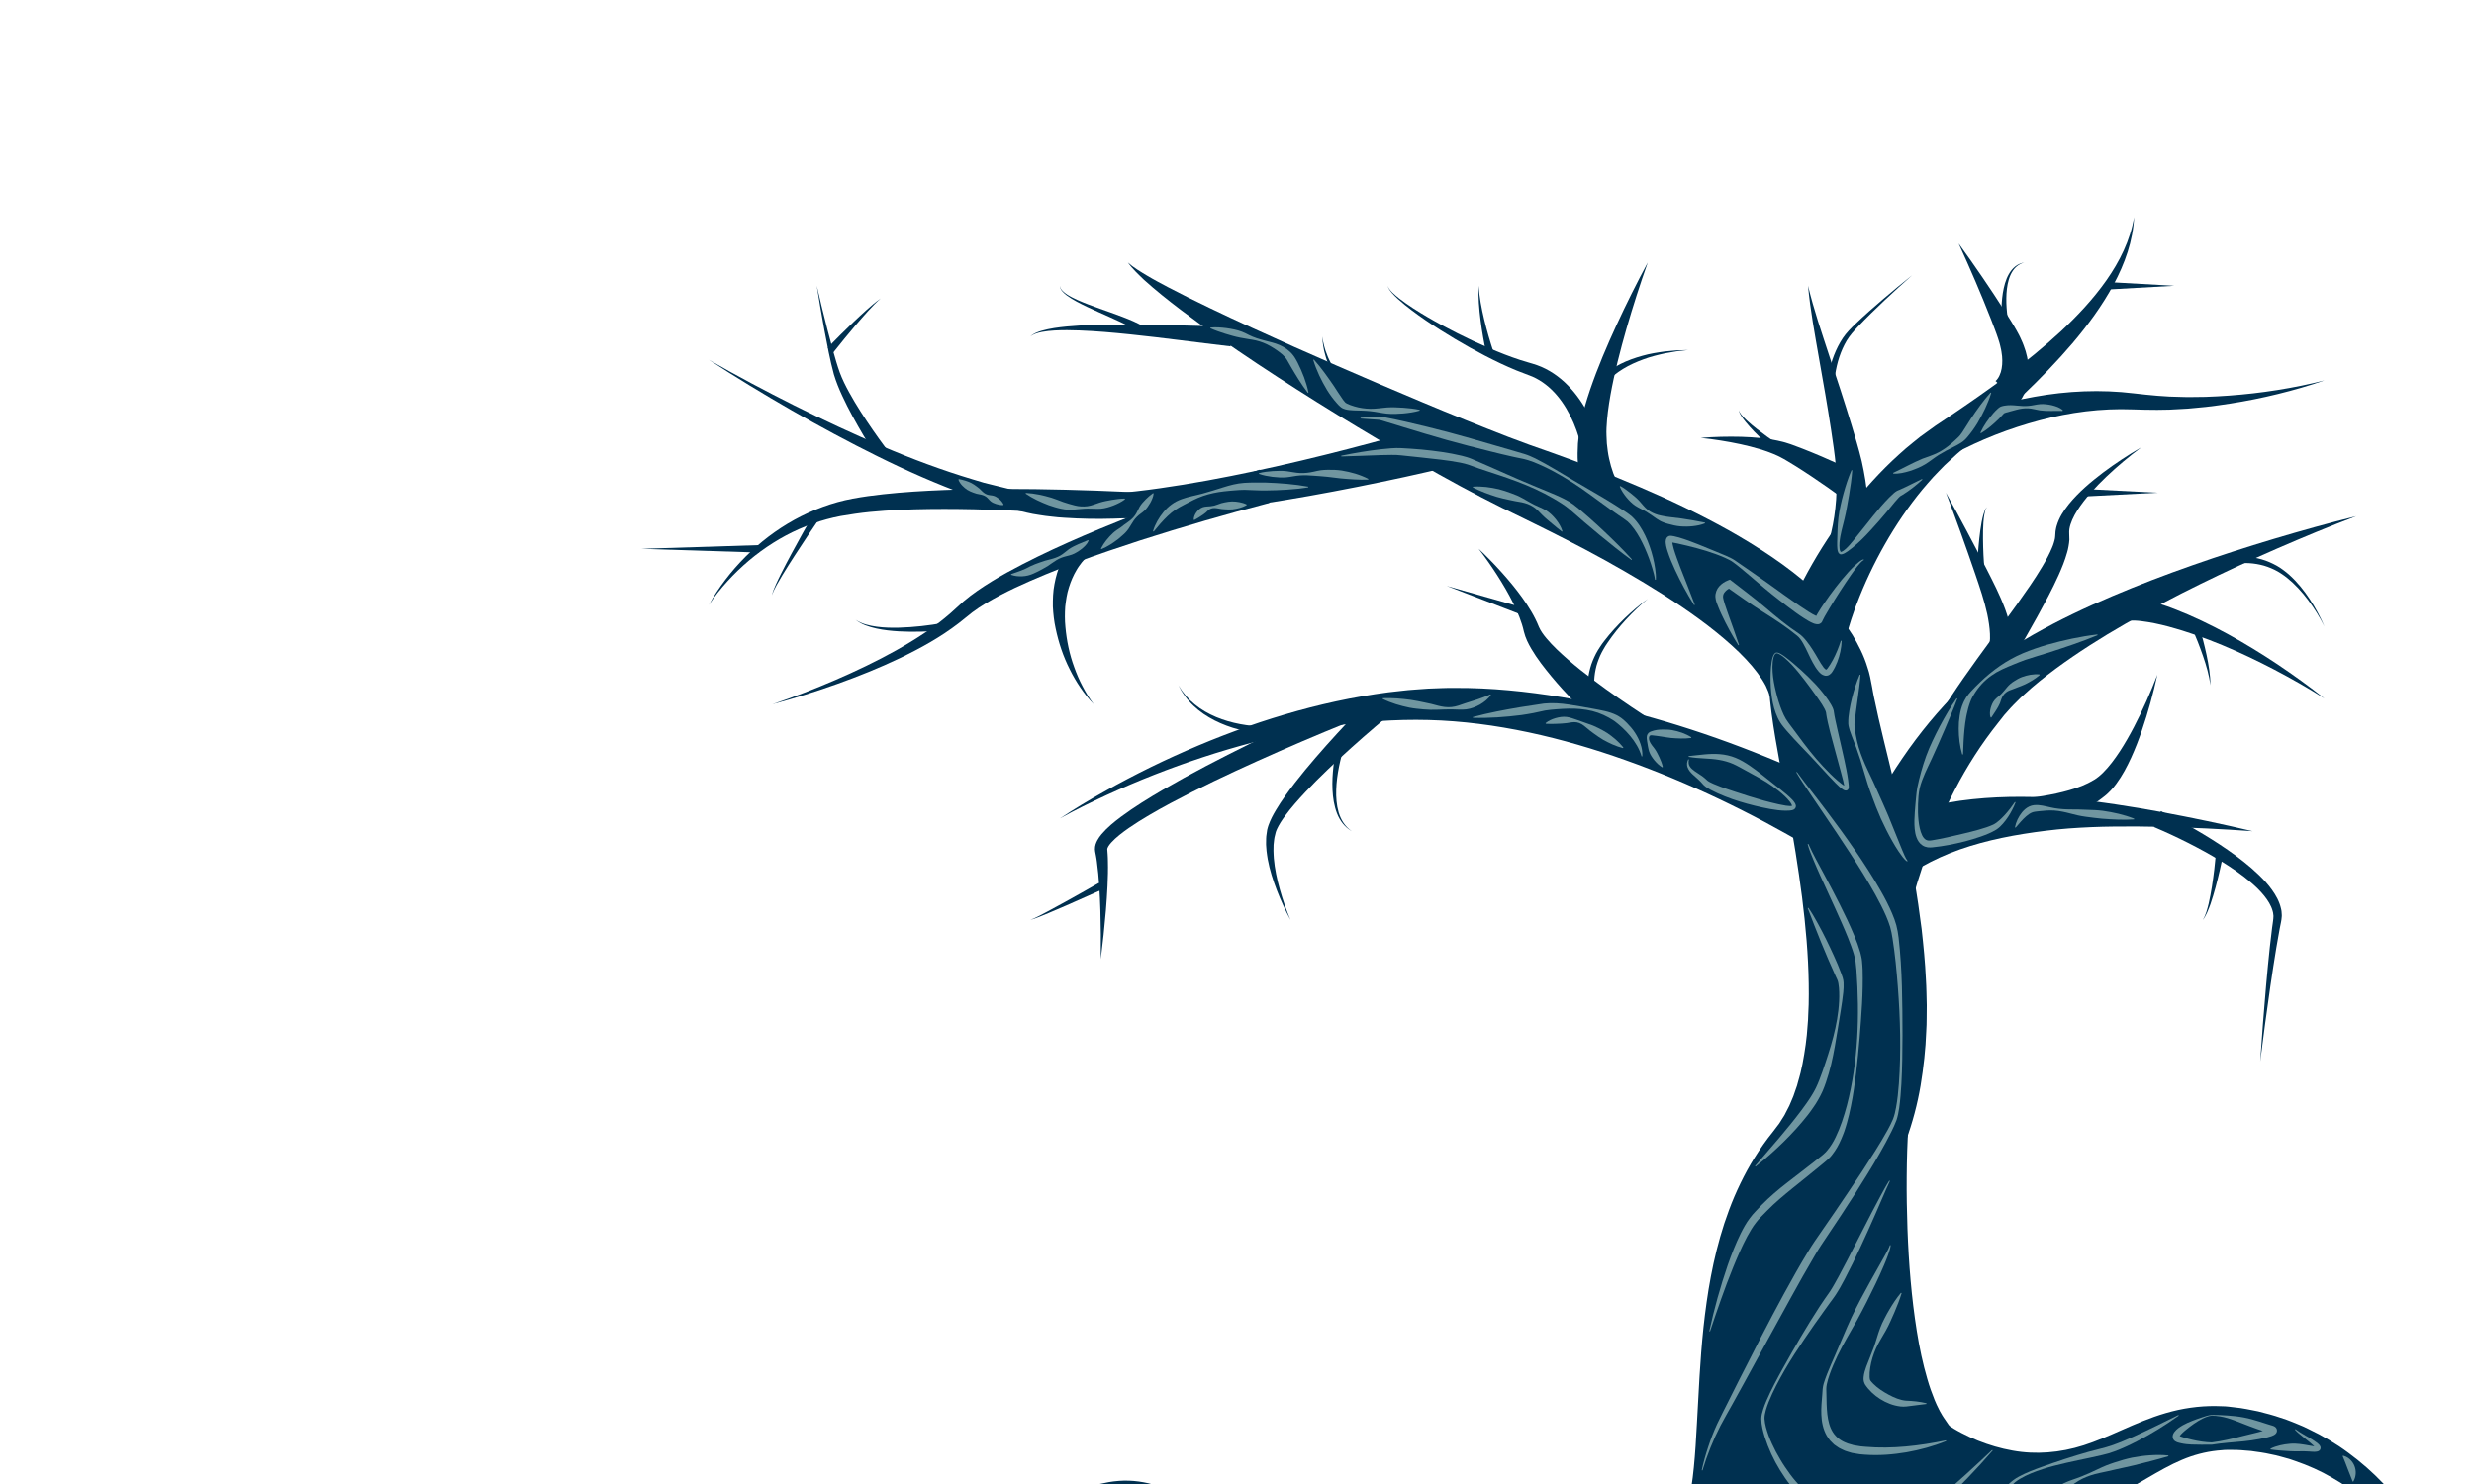 <?xml version="1.0" encoding="utf-8"?>
<!-- Generator: Adobe Illustrator 23.1.0, SVG Export Plug-In . SVG Version: 6.00 Build 0)  -->
<svg version="1.1" id="Layer_1" xmlns="http://www.w3.org/2000/svg" xmlns:xlink="http://www.w3.org/1999/xlink" x="0px" y="0px"
	 viewBox="0 0 1000 600" style="enable-background:new 0 0 1000 600;" xml:space="preserve">
<style type="text/css">
	.st0{fill:#003050;}
	.st1{fill:none;}
	.st2{fill:none;stroke:#003050;stroke-width:25;stroke-miterlimit:10;}
	.st3{fill:#7096A0;}
	.st4{fill:none;stroke:#7096A0;stroke-miterlimit:10;}
</style>
<g>
	<path class="st0" d="M455.87,106.13c2.38,2.09,5.1,3.69,7.79,5.31c1.36,0.79,2.7,1.59,4.09,2.33c1.37,0.77,2.75,1.51,4.15,2.23
		c5.57,2.92,11.19,5.72,16.87,8.43c11.33,5.46,22.81,10.63,34.28,15.79c11.51,5.08,23,10.17,34.56,15.08
		c11.56,4.91,23.09,9.84,34.69,14.48c5.8,2.31,11.56,4.67,17.34,6.87c2.88,1.1,5.76,2.18,8.62,3.21l8.83,3.11
		c12.09,4.28,24.09,9.01,36.06,14.11c11.97,5.12,23.81,10.78,35.53,17.3c5.85,3.29,11.65,6.83,17.41,10.73
		c5.75,3.91,11.44,8.21,16.98,13.26c5.51,5.08,10.99,10.85,15.75,18.41c2.3,3.93,4.53,8.08,6.04,13.12
		c0.85,2.38,1.33,5.14,1.83,7.79l0.37,2.07c0.11,0.63,0.21,1.24,0.37,1.94c1.09,5.39,2.5,11.38,3.95,17.4
		c1.45,6.04,3,12.2,4.45,18.43c2.92,12.47,5.75,25.21,7.96,38.25c1.13,6.52,2.09,13.13,2.93,19.81c0.75,6.72,1.43,13.47,1.74,20.39
		c0.23,3.43,0.24,6.95,0.34,10.43l-0.04,5.3l-0.04,2.65l-0.13,2.68c-0.24,7.12-1.07,14.45-2.28,21.84
		c-1.24,7.41-3.25,14.98-5.99,22.51l-2.27,5.65c-0.82,1.88-1.79,3.74-2.7,5.61c-0.87,1.87-1.98,3.7-3.08,5.52
		c-1.1,1.82-2.15,3.66-3.47,5.4l-1.91,2.63l-1.75,2.37l-0.96,1.26l-0.93,1.31c-1.22,1.78-2.37,3.64-3.43,5.64
		c-1.06,2-2.04,4.1-2.96,6.3c-0.91,2.2-1.73,4.52-2.49,6.9c-3.05,9.57-4.92,20.47-6.1,31.98c-1.24,11.54-1.83,23.7-2.59,36.55
		c-0.42,6.44-0.88,13.05-1.66,20.02c-0.81,6.97-1.82,14.26-4,22.34c-1.11,4.04-2.53,8.3-4.61,12.8c-2.08,4.48-4.95,9.31-8.98,13.9
		c-2.07,2.28-4.35,4.51-6.98,6.46c-1.27,1.01-2.67,1.89-4.05,2.77c-0.2,0.13-0.31,0.19-0.41,0.24l-0.32,0.18l-0.64,0.35l-1.29,0.71
		l-5.18,2.79c-1.72,0.87-3.37,1.57-5.07,2.36c-1.68,0.74-3.38,1.57-5.04,2.24l-4.97,1.95c-3.33,1.36-6.6,2.44-9.87,3.55
		c-3.29,1.17-6.54,2.13-9.8,3.1c-1.63,0.48-3.26,0.98-4.89,1.44l-4.87,1.28c-12.98,3.41-25.91,6.19-38.86,8.38
		c-12.94,2.23-25.91,3.95-38.9,5.32c-13,1.31-26.05,2.17-39.18,2.6c-3.3,0.06-6.54,0.19-9.89,0.19l-10.1-0.07
		c-6.64-0.23-13.28-0.5-19.79-1.03c-13.05-0.93-25.88-2.38-38.52-3.98c-12.64-1.62-25.18-3.37-37.56-5.11
		c-12.38-1.71-24.67-3.24-36.75-4.36c-2.99-0.23-6.04-0.55-9-0.7l-4.44-0.21c-1.47-0.06-2.99-0.19-4.41-0.15l-4.33,0l-2.17-0.01
		c-0.71,0.02-1.38,0.08-2.08,0.12l-4.15,0.25l-1.04,0.06l-1.15,0.13l-2.31,0.25c-12.33,1.34-24.82,3.06-37.32,4.66
		c-12.51,1.57-25.03,3.28-37.6,4.76c-12.56,1.55-25.15,2.96-37.78,4.2c-6.32,0.58-12.64,1.15-18.99,1.56
		c-6.34,0.34-12.72,0.82-19.08,0.31c1.57-0.28,3.13-0.49,4.67-0.81l4.61-1.07c3.06-0.76,6.12-1.52,9.16-2.35
		c6.09-1.65,12.17-3.32,18.23-5.07l36.41-10.42c12.14-3.52,24.3-6.89,36.5-10.29c12.22-3.36,24.44-6.59,36.93-9.67l2.35-0.57
		l1.17-0.28l1.3-0.24l5.22-0.95c0.87-0.15,1.75-0.33,2.61-0.45l2.55-0.3l5.1-0.59c1.72-0.23,3.36-0.29,5.04-0.42l5.01-0.34
		c3.34-0.22,6.59-0.25,9.9-0.37c13.11-0.29,25.96,0.16,38.69,0.59c12.74,0.44,25.29,1.12,37.76,1.6c12.47,0.56,24.8,0.88,36.93,0.89
		c6.09,0.05,12.05-0.19,18.01-0.35l8.8-0.53c2.94-0.19,6-0.52,8.99-0.77c12.03-1.13,24.09-2.67,36.09-4.52
		c12-1.89,23.94-4.14,35.75-6.66l8.82-1.99l8.74-2.16c2.93-0.68,5.76-1.54,8.65-2.29c1.43-0.4,2.88-0.76,4.3-1.19l4.23-1.28
		l4.23-1.27c1.39-0.44,2.76-0.92,4.13-1.38l4.13-1.37c1.39-0.44,2.68-0.98,4.02-1.46c2.66-0.99,5.36-1.95,7.83-3.07l3.79-1.6
		c1.25-0.54,2.36-1.14,3.55-1.71c1.15-0.58,2.39-1.12,3.46-1.71c1.02-0.61,2.06-1.19,3.09-1.78l1.46-0.82
		c-0.08-0.01-0.11,0.08-0.17,0.07c-0.09,0.09-0.14,0.06-0.09,0.02c0.08-0.18,0.54-0.78,1.07-2.03c0.53-1.24,1.11-2.98,1.62-5.03
		c1.04-4.11,1.83-9.34,2.37-14.89c0.56-5.57,0.91-11.54,1.24-17.68c0.7-12.31,1.23-25.35,2.65-38.88
		c1.48-13.52,3.72-27.64,8.42-42.08c1.2-3.6,2.53-7.22,4.06-10.82c1.55-3.6,3.28-7.19,5.22-10.74c1.95-3.54,4.14-7.03,6.53-10.41
		c0.61-0.84,1.21-1.69,1.84-2.52l1.94-2.47l1.96-2.59c0.65-0.73,1.14-1.65,1.69-2.51c0.55-0.87,1.14-1.69,1.58-2.69
		c0.47-0.97,1.01-1.87,1.48-2.87c0.43-1.04,0.86-2.06,1.31-3.09c0.24-0.5,0.42-1.05,0.61-1.61l0.57-1.66l0.58-1.65l0.48-1.75
		c0.31-1.18,0.69-2.31,0.97-3.53l0.81-3.68c0.95-5.02,1.74-10.22,2.06-15.69l0.16-2.03l0.08-2.07l0.18-4.15
		c0.01-2.82,0.12-5.6,0.02-8.47c-0.17-11.39-1.21-23.14-2.71-35.01c-1.54-11.88-3.49-23.9-5.72-36.1l-3.38-18.56
		c-1.13-6.32-2.3-12.67-3.22-19.72c-0.12-0.85-0.22-1.8-0.33-2.73l-0.29-2.61c-0.12-0.44,0.02-0.84-0.19-1.43
		c-0.11-1.07-0.79-2.57-1.51-4.16c-1.71-3.27-4.56-7.1-8.06-10.8c-3.51-3.73-7.63-7.4-12.02-10.95c-4.4-3.56-9.12-6.98-14-10.3
		c-9.78-6.64-20.23-12.81-30.9-18.76c-10.7-5.93-21.74-11.45-32.89-16.92l-8.6-4.19c-2.93-1.46-5.82-2.93-8.68-4.42
		c-5.71-3-11.35-6-16.92-9.14c-22.26-12.48-44-25.57-65.31-39.42c-10.66-6.91-21.18-14.06-31.5-21.5
		c-5.13-3.77-10.25-7.56-15.2-11.59c-1.24-1-2.47-2.02-3.68-3.06c-1.22-1.02-2.42-2.08-3.6-3.16
		C460.11,110.9,457.75,108.7,455.87,106.13z"/>
</g>
<g>
	<path class="st0" d="M717.51,264.05c1.29-5.69,3.05-10.72,4.97-15.6c1.01-2.4,2.02-4.78,3.1-7.11l1.67-3.45l0.83-1.72l0.89-1.68
		c4.7-8.99,10.05-17.48,16-25.54c5.96-8.04,12.52-15.64,19.78-22.57c1.87-1.69,3.66-3.44,5.58-5.06c1.96-1.59,3.87-3.22,5.86-4.77
		l6.13-4.42l5.88-3.94c15.6-10.54,30.9-21.39,44.62-34.06c6.82-6.35,13.23-13.17,18.59-20.79c5.33-7.6,9.65-16.14,11.2-25.53
		c-0.42,9.52-3.77,18.83-8.33,27.3c-4.59,8.5-10.36,16.33-16.58,23.68c-12.53,14.69-26.86,27.64-41.3,40.12l-5.43,4.66l-4.91,4.51
		c-1.58,1.57-3.09,3.21-4.64,4.8c-1.52,1.63-2.92,3.38-4.39,5.05c-5.68,6.89-10.72,14.35-15.15,22.13
		c-4.43,7.78-8.27,15.9-11.4,24.16l-0.6,1.54l-0.53,1.56l-1.07,3.1c-0.68,2.07-1.27,4.14-1.86,6.2c-1.07,4.1-1.92,8.19-2.29,11.84
		L717.51,264.05z"/>
</g>
<g>
	<path class="st0" d="M771.42,455.41c-0.26,2.98-0.41,6.49-0.53,9.91c-0.11,3.45-0.18,6.94-0.2,10.45
		c-0.06,7.01,0.06,14.04,0.31,21.06c0.51,14.02,1.64,27.98,3.78,41.36c1.07,6.68,2.44,13.21,4.22,19.26
		c0.87,3.05,1.89,5.9,2.97,8.57l0.84,1.94c0.29,0.63,0.59,1.18,0.88,1.79c0.15,0.29,0.29,0.61,0.44,0.88l0.46,0.78
		c0.34,0.56,0.49,0.95,1.1,1.81c8.16,12.07,16.18,23.45,25.37,33.75c4.58,5.14,9.43,10,14.57,14.49
		c5.16,4.47,10.63,8.59,16.41,12.25c11.58,7.28,24.47,12.69,38.16,15.9l5.16,1.11l5.39,1.01c3.6,0.68,7.2,1.33,10.8,1.97
		c7.21,1.29,14.43,2.49,21.67,3.63c7.24,1.13,14.49,2.17,21.77,3.08c7.28,0.89,14.57,1.73,21.9,2.13
		c-7.33,0.64-14.7,0.84-22.07,0.99c-7.37,0.12-14.75,0.12-22.12,0.03c-7.37-0.11-14.75-0.27-22.13-0.54
		c-3.69-0.12-7.38-0.26-11.06-0.43l-5.54-0.24l-5.73-0.4c-15.29-1.34-30.61-5.27-44.97-11.67c-7.17-3.22-14.09-7.03-20.71-11.28
		c-6.6-4.28-12.89-9.01-18.87-14.05c-11.95-10.06-22.59-21.41-32.55-32.39c-0.55-0.57-1.44-1.68-2.19-2.6l-1.16-1.44
		c-0.38-0.48-0.69-0.96-1.04-1.44c-0.67-0.96-1.38-1.93-2.01-2.89l-1.8-2.88c-2.29-3.84-4.3-7.68-6.01-11.49
		c-3.5-7.64-6.23-15.23-8.59-22.8c-4.7-15.14-8.08-30.22-10.82-45.35c-1.36-7.57-2.57-15.14-3.6-22.76
		c-0.52-3.81-0.99-7.64-1.42-11.52c-0.42-3.91-0.81-7.73-1.08-12.08L771.42,455.41z"/>
</g>
<g>
	<path class="st0" d="M587.19,188.39c-12.97,3.15-25.77,5.91-38.73,8.49c-12.93,2.56-25.91,4.89-38.95,6.89
		c-13.05,1.99-26.15,3.69-39.37,4.79c-6.6,0.58-13.24,0.94-19.89,1.13c-6.65,0.2-13.35,0.11-20.08-0.36l-2.52-0.18
		c-0.84-0.07-1.69-0.18-2.53-0.27c-1.69-0.2-3.37-0.35-5.06-0.67c-3.42-0.46-6.65-1.35-9.93-2.11l-2.45-0.58l-1.23-0.29l-1.2-0.37
		l-4.78-1.47c-1.59-0.5-3.19-0.97-4.77-1.48l-4.67-1.7c-12.46-4.53-24.52-9.86-36.29-15.7c-11.78-5.82-23.32-12.05-34.69-18.57
		c-11.35-6.54-22.56-13.32-33.51-20.47c11.34,6.51,22.9,12.63,34.57,18.49c11.68,5.84,23.51,11.37,35.49,16.46
		c11.97,5.12,24.17,9.68,36.53,13.38l4.63,1.39l4.67,1.16l4.67,1.15l1.17,0.29l1.17,0.21l2.35,0.41c3.13,0.53,6.25,1.21,9.35,1.43
		c1.54,0.2,3.12,0.25,4.69,0.34c0.79,0.04,1.57,0.1,2.36,0.12l2.38,0.03c6.34,0.08,12.73-0.19,19.13-0.75
		c6.4-0.55,12.8-1.27,19.18-2.2c12.78-1.8,25.52-4.21,38.2-6.89c12.68-2.7,25.31-5.72,37.87-8.97c12.54-3.25,25.14-6.74,37.4-10.47
		L587.19,188.39z"/>
</g>
<g>
	<path class="st0" d="M737.2,372.81l0.2-0.74l0.18-0.62l0.36-1.19l0.73-2.29c0.48-1.53,1-2.97,1.51-4.44
		c1.04-2.92,2.1-5.8,3.25-8.64c1.1-2.86,2.33-5.65,3.53-8.45c1.23-2.79,2.53-5.54,3.81-8.3c5.3-10.95,11.33-21.54,18.2-31.6
		c6.85-10.07,14.68-19.55,23.4-28.14l3.26-3.23l3.6-3.18c1.2-1.06,2.45-1.97,3.68-2.95l1.85-1.44l1.88-1.34
		c4.99-3.63,10.14-6.75,15.32-9.72c10.38-5.87,20.99-10.9,31.72-15.46c10.73-4.56,21.56-8.7,32.48-12.52
		c10.91-3.84,21.9-7.37,32.93-10.68c11.04-3.29,22.12-6.4,33.28-9.17c-10.74,4.08-21.35,8.48-31.86,13.04
		c-10.51,4.58-20.91,9.37-31.16,14.41c-10.25,5.03-20.34,10.35-30.16,15.99c-9.82,5.63-19.36,11.67-28.27,18.23
		c-4.42,3.3-8.74,6.69-12.64,10.33l-1.48,1.34l-1.39,1.39c-0.91,0.94-1.89,1.83-2.73,2.79l-2.54,2.85l-2.49,3.17
		c-6.69,8.39-12.54,17.48-17.5,27.09c-4.97,9.59-9.18,19.6-12.7,29.84c-0.84,2.57-1.69,5.14-2.48,7.72
		c-0.75,2.59-1.54,5.17-2.19,7.77c-0.71,2.59-1.31,5.2-1.9,7.78c-0.27,1.28-0.58,2.59-0.8,3.84l-0.36,1.88l-0.15,0.9l-0.07,0.42
		l-0.04,0.31L737.2,372.81z"/>
</g>
<g>
	<path class="st0" d="M739.39,347.58l-1.95-1.27l-2.11-1.33c-1.42-0.88-2.86-1.76-4.31-2.63c-2.89-1.74-5.84-3.44-8.8-5.11
		c-5.93-3.34-11.95-6.55-18.05-9.62c-12.19-6.15-24.69-11.75-37.43-16.68c-25.45-9.82-52.02-17.17-79.1-19.3
		c-27.03-2.12-54.73,1.56-81.53,8.61c-13.42,3.54-26.66,7.93-39.65,13.03c-6.49,2.55-12.92,5.3-19.27,8.22
		c-6.35,2.93-12.64,6.01-18.76,9.42c5.83-3.89,11.87-7.48,18-10.93c6.13-3.44,12.36-6.71,18.68-9.81
		c12.65-6.18,25.67-11.7,39.03-16.4c13.36-4.69,27.08-8.55,41.11-11.29c7.02-1.33,14.1-2.5,21.27-3.19l2.68-0.29
		c0.9-0.09,1.8-0.14,2.69-0.21l5.4-0.39c3.61-0.11,7.23-0.34,10.85-0.28c14.48-0.07,28.9,1.4,43.12,3.74
		c7.1,1.24,14.17,2.64,21.17,4.31c6.99,1.68,13.96,3.51,20.84,5.57c13.78,4.1,27.34,8.91,40.65,14.33
		c6.66,2.71,13.26,5.57,19.81,8.6c3.27,1.52,6.54,3.07,9.79,4.68c1.63,0.8,3.25,1.62,4.88,2.47l2.45,1.28l2.57,1.39L739.39,347.58z"
		/>
</g>
<g>
	<path class="st0" d="M353.95,184.04c-3.34-5.18-6.45-10.41-9.38-15.8c-1.47-2.69-2.84-5.43-4.14-8.22
		c-1.3-2.79-2.47-5.66-3.37-8.66c-1.62-5.98-2.69-11.91-3.84-17.89c-1.1-5.97-2.12-11.95-3.08-17.94c1.36,5.91,2.79,11.8,4.3,17.67
		c0.76,2.93,1.53,5.86,2.34,8.77c0.83,2.89,1.64,5.85,2.65,8.61c1.03,2.74,2.34,5.42,3.79,8.03c1.45,2.61,2.97,5.2,4.59,7.73
		c3.21,5.06,6.66,10.04,10.23,14.82L353.95,184.04z"/>
</g>
<g>
	<path class="st0" d="M513.1,203.33c-17.45,4.54-34.96,9.63-52.21,15.16c-17.22,5.61-34.39,11.59-50.66,19.2
		c-4.05,1.92-8.01,3.98-11.79,6.25c-1.89,1.13-3.7,2.35-5.43,3.64l-5.32,4.25c-7.46,5.78-15.6,10.24-23.89,14.24
		c-8.31,3.97-16.82,7.39-25.44,10.47c-8.62,3.08-17.34,5.84-26.16,8.19c8.65-2.91,17.16-6.21,25.52-9.82
		c8.35-3.61,16.57-7.54,24.47-11.95c7.87-4.43,15.52-9.32,22.14-15.16l5.09-4.62c1.84-1.56,3.73-3.01,5.67-4.35
		c3.88-2.68,7.88-5.1,11.94-7.35c16.28-8.92,33.26-16.06,50.32-22.86c17.12-6.72,34.32-12.94,51.87-18.73L513.1,203.33z"/>
</g>
<g>
	<path class="st0" d="M334.58,140.53c3.41-3.5,6.86-6.92,10.38-10.3c1.76-1.68,3.54-3.34,5.36-4.97c1.82-1.61,3.67-3.22,5.67-4.6
		c-1.85,1.58-3.51,3.35-5.14,5.13c-1.63,1.79-3.22,3.62-4.8,5.46c-3.14,3.69-6.21,7.45-9.21,11.24L334.58,140.53z"/>
</g>
<g>
	<path class="st0" d="M466.48,210.49c-16.04-1.58-32.25-2.79-48.4-3.65c-16.16-0.84-32.35-1.34-48.46-0.92
		c-4.02,0.12-8.04,0.28-12.04,0.57c-4,0.27-7.98,0.66-11.9,1.22c-1.97,0.28-3.89,0.59-5.83,0.92l-2.88,0.6l-2.86,0.72
		c-3.8,1.03-7.53,2.36-11.15,3.96c-7.25,3.21-14.06,7.54-20.22,12.72c-3.06,2.6-6,5.39-8.71,8.39c-2.72,2.99-5.29,6.15-7.49,9.57
		c1.91-3.6,4.21-6.99,6.69-10.24c2.48-3.26,5.2-6.34,8.1-9.26c5.82-5.82,12.45-10.91,19.77-14.94c7.3-4,15.31-7.03,23.58-8.56
		c4.1-0.76,8.21-1.32,12.31-1.76c4.1-0.46,8.2-0.78,12.3-1.07c16.39-1.07,32.75-1.2,49.09-1c16.35,0.23,32.63,0.8,49.02,1.76
		L466.48,210.49z"/>
</g>
<g>
	<path class="st0" d="M331.41,209.34c-3.47,5.07-6.89,10.18-10.23,15.34c-1.67,2.58-3.32,5.18-4.91,7.8
		c-0.79,1.31-1.58,2.64-2.32,3.98c-0.37,0.67-0.73,1.35-1.06,2.04c-0.16,0.35-0.32,0.69-0.46,1.05c-0.06,0.18-0.15,0.36-0.18,0.54
		l-0.07,0.28l0.01,0.29l-0.04-0.29l0.04-0.29c0.02-0.2,0.09-0.38,0.14-0.56c0.11-0.37,0.24-0.74,0.38-1.1
		c0.28-0.72,0.58-1.43,0.9-2.13c0.63-1.41,1.31-2.8,2-4.18c1.38-2.76,2.82-5.49,4.28-8.2c2.92-5.43,5.92-10.81,8.98-16.17
		L331.41,209.34z"/>
</g>
<g>
	<polygon class="st0" points="306.65,223.4 259.2,221.9 306.65,220.4 	"/>
</g>
<g>
	<path class="st0" d="M439.64,224.9c0.01-0.02-0.13,0.1-0.21,0.17c-0.09,0.07-0.2,0.18-0.3,0.27c-0.21,0.18-0.41,0.4-0.62,0.61
		c-0.41,0.43-0.82,0.89-1.2,1.38c-0.39,0.48-0.77,0.98-1.12,1.5c-0.38,0.51-0.7,1.05-1.03,1.6c-1.31,2.19-2.34,4.59-3.11,7.09
		c-0.82,2.5-1.19,5.15-1.49,7.82c-0.17,2.69-0.2,5.4,0.08,8.16c0.49,5.5,1.63,11.01,3.57,16.29c0.94,2.65,2.06,5.24,3.38,7.74
		c1.31,2.51,2.77,4.95,4.52,7.2c-2-2.03-3.76-4.31-5.38-6.68c-1.62-2.37-3.08-4.87-4.36-7.47c-2.62-5.17-4.48-10.74-5.68-16.49
		c-0.63-2.87-0.97-5.85-1.12-8.85c-0.03-3.01,0.05-6.07,0.65-9.09c0.55-3.02,1.43-6.03,2.72-8.91c0.33-0.72,0.65-1.44,1.04-2.13
		c0.36-0.71,0.77-1.4,1.2-2.08c0.42-0.69,0.88-1.35,1.38-2.02c0.25-0.33,0.5-0.66,0.78-1c0.14-0.17,0.27-0.33,0.43-0.5
		c0.17-0.18,0.28-0.32,0.55-0.58L439.64,224.9z"/>
</g>
<g>
	<path class="st0" d="M381.78,254.8c-3.1,0.32-6.14,0.49-9.21,0.58c-3.07,0.08-6.14,0.07-9.2-0.11c-3.06-0.18-6.12-0.5-9.13-1.16
		c-2.97-0.67-6.01-1.6-8.4-3.53c2.53,1.73,5.56,2.38,8.53,2.8c2.99,0.4,6.01,0.47,9.02,0.39c3.01-0.07,6.02-0.31,9.02-0.63
		c2.99-0.33,6-0.76,8.92-1.3L381.78,254.8z"/>
</g>
<g>
	<path class="st0" d="M549.1,163.55c-2.25-1.76-4.09-3.65-5.83-5.73c-1.72-2.06-3.22-4.3-4.49-6.65c-0.67-1.15-1.18-2.39-1.74-3.6
		c-0.44-1.26-0.98-2.47-1.29-3.76c-0.8-2.53-1.11-5.16-1.34-7.76c0.47,2.58,1.03,5.13,2.05,7.52c0.42,1.22,1.06,2.36,1.6,3.53
		c0.66,1.11,1.25,2.25,2,3.3c1.43,2.13,3.06,4.12,4.87,5.91c1.79,1.78,3.81,3.46,5.82,4.74L549.1,163.55z"/>
</g>
<g>
	<path class="st0" d="M497.41,140.04c-13.66-1.58-27.14-3.46-40.7-4.86c-6.77-0.7-13.55-1.31-20.34-1.57
		c-3.39-0.13-6.79-0.17-10.18,0.02c-1.69,0.12-3.38,0.26-5.04,0.58c-1.64,0.34-3.34,0.76-4.67,1.85c1.23-1.22,2.92-1.82,4.55-2.33
		c1.66-0.49,3.35-0.8,5.05-1.09c3.4-0.52,6.83-0.81,10.26-1.02c6.86-0.4,13.73-0.45,20.58-0.42c13.71,0.07,27.42,0.63,41,0.87
		L497.41,140.04z"/>
</g>
<g>
	<path class="st0" d="M460.91,134.7c-2.39-1.77-5.29-3.2-8.15-4.57c-2.89-1.36-5.83-2.65-8.77-3.96c-2.94-1.32-5.88-2.66-8.73-4.19
		c-1.42-0.77-2.82-1.6-4.12-2.58c-0.65-0.48-1.26-1.04-1.79-1.66c-0.52-0.61-0.95-1.38-0.92-2.2c0.05,0.81,0.51,1.52,1.07,2.08
		c0.56,0.56,1.18,1.05,1.86,1.48c1.34,0.86,2.77,1.56,4.23,2.22c2.92,1.29,5.93,2.39,8.96,3.47c3.02,1.08,6.06,2.13,9.09,3.29
		c3.03,1.18,6.05,2.35,8.99,4.18L460.91,134.7z"/>
</g>
<g>
	<path class="st0" d="M649.42,217.62l-0.35-0.37l-0.22-0.25l-0.42-0.49l-0.72-0.92c-0.43-0.6-0.89-1.2-1.27-1.79
		c-0.81-1.19-1.52-2.4-2.19-3.62c-1.36-2.43-2.4-4.96-3.36-7.49c-1.8-5.11-2.81-10.39-3.11-15.62c-0.18-2.62-0.09-5.21,0.04-7.78
		l0.4-3.82c0.13-1.27,0.37-2.55,0.6-3.79c0.98-4.94,2.38-9.58,3.91-14.12c3.1-9.07,6.81-17.73,10.74-26.27
		c3.94-8.53,8.12-16.92,12.56-25.15c-3.14,8.81-5.99,17.7-8.58,26.64c-2.56,8.94-4.88,17.94-6.49,26.92
		c-0.79,4.48-1.41,8.97-1.6,13.28c-0.12,2.14,0.05,4.23,0.14,6.34c0.23,2.09,0.46,4.16,0.92,6.16c0.86,4.02,2.25,7.84,4.11,11.31
		c0.98,1.7,1.98,3.38,3.17,4.87c0.58,0.75,1.18,1.47,1.8,2.12c0.3,0.35,0.62,0.62,0.92,0.93l0.44,0.39
		c0.07,0.06,0.12,0.09,0.18,0.14l0.09,0.07c0-0.01-0.03-0.04-0.04-0.06L649.42,217.62z"/>
</g>
<g>
	<path class="st0" d="M647,152.87c0.65-0.76,1.23-1.24,1.87-1.79c0.64-0.51,1.28-1.02,1.95-1.46c1.32-0.93,2.73-1.7,4.14-2.44
		c2.84-1.43,5.83-2.48,8.85-3.32c3.02-0.87,6.11-1.35,9.19-1.77c1.54-0.18,3.1-0.28,4.64-0.42l4.64-0.15l-4.61,0.52
		c-1.52,0.27-3.05,0.49-4.56,0.79c-3,0.66-5.99,1.38-8.85,2.46c-2.86,1.04-5.65,2.29-8.22,3.86c-1.27,0.8-2.52,1.63-3.65,2.57
		c-0.58,0.46-1.12,0.96-1.65,1.45c-0.49,0.49-1.05,1.07-1.37,1.52L647,152.87z"/>
</g>
<g>
	<path class="st0" d="M639.73,183.32c-0.13-0.88-0.37-2.03-0.62-3.05c-0.25-1.05-0.54-2.11-0.85-3.15
		c-0.63-2.09-1.36-4.15-2.22-6.15c-1.72-4-3.9-7.79-6.65-11.04c-2.75-3.25-6.1-5.96-9.97-7.66c-1.83-0.79-4.27-1.57-6.42-2.48
		c-2.2-0.89-4.34-1.86-6.47-2.85c-8.48-4.02-16.6-8.62-24.47-13.61c-3.93-2.51-7.79-5.11-11.5-7.92c-1.85-1.41-3.68-2.86-5.4-4.43
		c-0.87-0.77-1.69-1.61-2.48-2.47c-0.73-0.89-1.53-1.82-1.76-2.98c0.31,1.13,1.16,1.98,1.94,2.81c0.84,0.79,1.7,1.55,2.62,2.26
		c1.82,1.42,3.72,2.73,5.65,3.99c3.88,2.51,7.88,4.82,11.94,7.02c8.13,4.37,16.49,8.34,25.03,11.66c2.14,0.81,4.28,1.61,6.44,2.3
		c2.19,0.74,4.22,1.2,6.72,2.06c4.78,1.69,9.05,4.67,12.54,8.24c3.51,3.58,6.3,7.74,8.56,12.11c1.13,2.18,2.11,4.43,2.99,6.73
		c0.43,1.15,0.84,2.31,1.21,3.49c0.38,1.21,0.7,2.31,1.02,3.7L639.73,183.32z"/>
</g>
<g>
	<path class="st0" d="M600.84,143.26c-0.51-2.31-0.95-4.59-1.35-6.89c-0.4-2.3-0.76-4.6-1.05-6.91c-0.58-4.62-0.98-9.29-0.78-13.92
		c0.29,4.63,1.19,9.17,2.25,13.65c0.54,2.24,1.14,4.47,1.77,6.68c0.64,2.21,1.32,4.42,2.04,6.57L600.84,143.26z"/>
</g>
<g>
	<path class="st0" d="M736.02,227.5c0.09-0.1,0.36-0.69,0.55-1.1c0.21-0.45,0.41-0.95,0.61-1.42c0.39-0.99,0.77-2,1.12-3.04
		c0.71-2.07,1.32-4.22,1.83-6.41c1.03-4.38,1.7-8.9,2.03-13.48c0.31-4.59,0.22-9.22-0.13-13.88c-0.42-4.56-1.17-9.52-1.89-14.33
		c-1.47-9.68-3.18-19.35-4.9-29.05c-1.68-9.7-3.53-19.44-4.42-29.26c2.29,9.58,5.48,18.86,8.54,28.22
		c3.1,9.35,6.19,18.72,9.07,28.21c1.43,4.77,2.86,9.4,4.09,14.52c1.13,5.06,1.99,10.22,2.39,15.46c0.38,5.24,0.38,10.55-0.08,15.88
		c-0.23,2.67-0.58,5.34-1.08,8.03c-0.24,1.34-0.53,2.69-0.86,4.06c-0.18,0.69-0.34,1.37-0.55,2.08c-0.22,0.75-0.37,1.31-0.76,2.35
		L736.02,227.5z"/>
</g>
<g>
	<path class="st0" d="M783.53,172.17l1.27-0.58c0.41-0.18,0.81-0.36,1.2-0.52c0.79-0.33,1.59-0.68,2.38-0.98
		c1.58-0.64,3.17-1.24,4.76-1.82c1.59-0.59,3.19-1.11,4.79-1.67l4.82-1.52c6.45-1.93,13.01-3.48,19.62-4.66
		c13.22-2.39,26.82-3.01,40.17-1.38c6.37,0.74,12.74,1.39,19.19,1.44l2.41,0.06l2.42-0.02l4.84-0.06c3.22-0.15,6.46-0.24,9.69-0.52
		c6.46-0.48,12.91-1.21,19.33-2.24c6.42-1.02,12.81-2.28,19.12-3.92c-6.15,2.17-12.45,3.95-18.8,5.52
		c-6.35,1.57-12.79,2.85-19.28,3.87c-3.24,0.55-6.51,0.92-9.77,1.34l-4.92,0.47l-2.46,0.23l-2.47,0.14
		c-6.58,0.5-13.25,0.38-19.87,0.16c-12.64-0.48-25.29,1.15-37.51,4.43c-6.11,1.62-12.13,3.58-18,5.89l-4.37,1.79
		c-1.44,0.64-2.89,1.25-4.31,1.92c-1.42,0.66-2.84,1.33-4.22,2.03c-1.37,0.68-2.81,1.45-3.98,2.11L783.53,172.17z"/>
</g>
<g>
	<polygon class="st0" points="852.05,114.04 878.86,115.54 852.05,117.04 	"/>
</g>
<g>
	<path class="st0" d="M806.6,153.96c-0.05,0.05-0.12,0.12-0.16,0.16l0,0.01c0,0,0,0.03,0.02,0.02c0.04-0.03,0.08-0.05,0.13-0.08
		c0.1-0.11,0.22-0.17,0.34-0.32c0.24-0.24,0.47-0.56,0.7-0.9c0.47-0.67,0.79-1.54,1.11-2.43c0.55-1.86,0.71-4.07,0.5-6.4
		c-0.17-1.17-0.27-2.36-0.6-3.56c-0.15-0.6-0.25-1.21-0.44-1.81l-0.57-1.82c-0.17-0.6-0.41-1.24-0.65-1.89l-0.72-1.94l-1.48-3.87
		c-4.03-10.32-8.44-20.56-13.1-30.7c6.54,9.05,12.86,18.27,18.9,27.76l2.24,3.58l1.1,1.81c0.37,0.59,0.74,1.2,1.1,1.89l1.09,2
		c0.37,0.67,0.65,1.4,0.98,2.1c0.68,1.39,1.16,2.92,1.68,4.44c0.92,3.11,1.46,6.52,1.19,10.16c-0.2,1.82-0.49,3.69-1.18,5.55
		c-0.34,0.93-0.73,1.86-1.24,2.78c-0.23,0.46-0.55,0.93-0.85,1.4l-0.53,0.73l-0.34,0.4l-0.18,0.2l-0.34,0.35L806.6,153.96z"/>
</g>
<g>
	<path class="st0" d="M809.49,134.59c-0.34-2.73-0.49-5.37-0.5-8.06c-0.01-2.68,0.14-5.37,0.55-8.03c0.44-2.64,1.09-5.31,2.44-7.68
		c0.67-1.17,1.52-2.26,2.58-3.09c1.06-0.84,2.32-1.38,3.62-1.6c-1.27,0.35-2.44,0.99-3.37,1.88c-0.93,0.89-1.63,1.99-2.16,3.15
		c-1.05,2.34-1.44,4.94-1.62,7.5c-0.15,2.58-0.05,5.17,0.21,7.75c0.25,2.57,0.66,5.17,1.2,7.63L809.49,134.59z"/>
</g>
<g>
	<path class="st0" d="M738.19,158.79c0.11-2.68,0.45-5.19,0.97-7.73c0.52-2.53,1.2-5.02,2.15-7.43c0.94-2.41,2.1-4.74,3.54-6.91
		c1.46-2.16,3.32-4.04,5.12-5.76c3.66-3.49,7.44-6.82,11.27-10.08c3.83-3.27,7.71-6.47,11.65-9.61c-3.77,3.33-7.49,6.72-11.14,10.16
		c-3.66,3.45-7.26,6.95-10.71,10.58c-1.74,1.83-3.34,3.64-4.61,5.72c-1.24,2.1-2.22,4.34-2.99,6.65c-0.77,2.32-1.31,4.72-1.68,7.14
		c-0.37,2.4-0.57,4.91-0.55,7.26L738.19,158.79z"/>
</g>
<g>
	<path class="st0" d="M745.22,201.73c-4.25-3.14-8.71-6.26-13.16-9.23c-2.24-1.49-4.49-2.95-6.76-4.36c-1.14-0.7-2.28-1.4-3.43-2.07
		l-0.86-0.5l-0.81-0.43c-0.55-0.28-1.06-0.61-1.66-0.85c-4.61-2.13-9.84-3.55-15.08-4.7c-5.27-1.12-10.64-1.98-16.06-2.55
		c5.44-0.43,10.91-0.57,16.42-0.43c5.51,0.19,11.05,0.59,16.72,2.02c0.71,0.15,1.42,0.41,2.13,0.63l1.07,0.34l0.99,0.36
		c1.31,0.47,2.61,0.97,3.9,1.47c2.58,1.01,5.14,2.07,7.69,3.15c5.1,2.19,10.08,4.45,15.13,6.9L745.22,201.73z"/>
</g>
<g>
	<path class="st0" d="M716.96,182.08c-2.72-2.43-5.33-4.91-7.84-7.52c-1.24-1.31-2.48-2.64-3.61-4.06c-0.56-0.71-1.13-1.42-1.6-2.2
		c-0.51-0.74-0.92-1.59-1.12-2.46c0.19,0.41,0.33,0.83,0.61,1.18c0.24,0.37,0.5,0.73,0.81,1.05c0.56,0.68,1.21,1.3,1.85,1.91
		c1.29,1.22,2.68,2.35,4.07,3.45c2.8,2.2,5.71,4.28,8.65,6.24L716.96,182.08z"/>
</g>
<g>
	<path class="st0" d="M560.8,289.7c-6.56,5.45-13.08,11.17-19.39,17c-6.29,5.86-12.49,11.85-18.05,18.28
		c-1.39,1.61-2.72,3.25-3.96,4.94c-1.24,1.68-2.38,3.43-3.2,5.18c-0.23,0.44-0.34,0.87-0.52,1.3c-0.13,0.46-0.23,0.96-0.35,1.44
		c-0.28,0.96-0.35,1.98-0.47,3c-0.08,0.51-0.1,1.02-0.09,1.54l-0.03,1.56c0,1.04,0.1,2.1,0.15,3.15c0.36,4.22,1.28,8.44,2.44,12.59
		c1.17,4.15,2.58,8.26,4.28,12.25c-2.07-3.82-3.88-7.79-5.46-11.86c-1.57-4.08-2.92-8.27-3.73-12.65c-0.16-1.1-0.37-2.2-0.48-3.32
		l-0.13-1.69c-0.05-0.56-0.09-1.13-0.06-1.71c0.02-1.15-0.01-2.3,0.2-3.46c0.08-0.58,0.14-1.16,0.25-1.75
		c0.17-0.59,0.3-1.23,0.51-1.78c0.8-2.27,1.88-4.28,3.03-6.21c1.15-1.93,2.38-3.8,3.67-5.6c5.13-7.24,10.84-13.9,16.65-20.47
		c5.85-6.54,11.81-12.89,18.03-19.16L560.8,289.7z"/>
</g>
<g>
	<path class="st0" d="M511.14,296.72c-3.61-0.24-7.01-0.87-10.4-1.76c-3.38-0.89-6.67-2.11-9.78-3.68c-3.1-1.58-6.03-3.53-8.55-5.93
		c-2.53-2.37-4.59-5.21-6.09-8.29c1.72,2.96,3.96,5.59,6.59,7.72c2.62,2.15,5.58,3.82,8.68,5.13c3.11,1.29,6.36,2.22,9.66,2.84
		c3.28,0.62,6.69,0.98,9.93,0.96L511.14,296.72z"/>
</g>
<g>
	<path class="st0" d="M543.6,301.04c-0.98,2.88-1.77,5.95-2.38,8.99c-0.6,3.06-1.03,6.16-1.12,9.27c-0.11,3.11,0.13,6.24,1,9.23
		c0.89,2.96,2.61,5.76,5.28,7.52c-2.8-1.53-4.84-4.27-5.99-7.27c-1.15-3.02-1.64-6.25-1.79-9.46c-0.16-3.22,0.04-6.44,0.4-9.63
		c0.39-3.2,0.93-6.34,1.74-9.53L543.6,301.04z"/>
</g>
<g>
	<path class="st0" d="M544.61,292.14c-12.14,4.92-24.26,10.1-36.23,15.49c-11.97,5.4-23.86,11.01-35.39,17.18
		c-5.74,3.1-11.43,6.33-16.71,9.96c-2.6,1.82-5.18,3.77-7.11,5.9c-0.47,0.53-0.89,1.07-1.18,1.56c-0.3,0.49-0.43,0.94-0.42,1.07
		c-0.02-0.12,0.03,0.56,0.06,0.94l0.09,1.29c0.08,0.86,0.07,1.7,0.1,2.55c0.09,3.39,0,6.72-0.16,10.05
		c-0.15,3.33-0.39,6.63-0.65,9.94c-0.55,6.6-1.24,13.18-2.08,19.73c0.1-6.6,0.05-13.21-0.15-19.79c-0.11-3.29-0.24-6.58-0.47-9.85
		c-0.21-3.27-0.5-6.53-0.94-9.72c-0.12-0.79-0.2-1.6-0.37-2.37l-0.22-1.16c-0.06-0.45-0.16-0.58-0.21-1.52
		c-0.03-1.53,0.48-2.67,0.97-3.62c0.51-0.95,1.09-1.73,1.69-2.46c2.42-2.85,5.1-4.96,7.82-7.02c5.46-4.05,11.15-7.54,16.9-10.91
		c11.52-6.69,23.31-12.76,35.18-18.64c11.89-5.86,23.85-11.48,35.99-16.9L544.61,292.14z"/>
</g>
<g>
	<path class="st0" d="M445.61,359.61c-4.81,2.17-9.63,4.32-14.47,6.43c-2.42,1.05-4.84,2.1-7.28,3.11c-2.44,0.99-4.86,2.07-7.4,2.8
		c2.45-0.96,4.75-2.26,7.08-3.48c2.32-1.24,4.63-2.5,6.94-3.78c4.61-2.55,9.19-5.14,13.76-7.75L445.61,359.61z"/>
</g>
<g>
	<path class="st0" d="M660.18,306.58c-3.44-3.01-6.66-5.97-9.91-9.02c-3.23-3.04-6.43-6.13-9.56-9.29
		c-6.26-6.33-12.38-12.82-17.87-20.14c-1.37-1.83-2.67-3.76-3.88-5.81c-1.19-2.05-2.34-4.26-3-6.95c-0.83-3.85-2.47-7.79-4.35-11.6
		c-1.9-3.82-4.09-7.55-6.43-11.2c-2.35-3.65-4.84-7.22-7.51-10.68c3.19,2.98,6.25,6.13,9.19,9.39c2.94,3.27,5.77,6.66,8.38,10.29
		c2.59,3.64,5.03,7.47,6.81,11.94c0.64,1.49,1.75,3.06,3.03,4.58c1.28,1.52,2.68,3.01,4.18,4.45c6,5.77,12.82,11,19.75,16.03
		c3.47,2.51,7,4.96,10.56,7.35c3.54,2.38,7.19,4.77,10.73,6.97L660.18,306.58z"/>
</g>
<g>
	<polygon class="st0" points="615.57,248.77 584.77,236.9 616.52,245.92 	"/>
</g>
<g>
	<path class="st0" d="M642.22,282.83c-0.28-1.19-0.38-2.2-0.46-3.28c-0.06-1.07-0.08-2.14-0.01-3.2c0.11-2.12,0.47-4.22,1.03-6.25
		c0.54-2.04,1.39-3.98,2.33-5.84c0.52-0.91,1-1.84,1.61-2.68l0.87-1.29l0.93-1.23c2.49-3.26,5.27-6.26,8.19-9.09
		c2.94-2.81,6.03-5.47,9.32-7.84c-3.14,2.57-6.04,5.4-8.79,8.36c-2.72,2.98-5.28,6.11-7.51,9.45l-0.83,1.25l-0.75,1.28
		c-0.53,0.83-0.92,1.74-1.36,2.62c-0.77,1.8-1.45,3.64-1.83,5.56c-0.4,1.9-0.61,3.84-0.59,5.77c0,0.96,0.07,1.93,0.19,2.87
		c0.12,0.93,0.3,1.93,0.54,2.71L642.22,282.83z"/>
</g>
<g>
	<path class="st0" d="M778.67,298.96c2.91-6.18,6.25-11.67,9.71-16.99c3.46-5.31,7.07-10.41,10.7-15.45
		c7.25-10.06,14.73-19.82,21.54-29.83c1.7-2.5,3.33-5.03,4.85-7.58c1.51-2.55,2.94-5.14,3.99-7.72l0.39-0.97
		c0.11-0.32,0.2-0.63,0.31-0.95c0.24-0.65,0.32-1.23,0.47-1.83c0.06-0.59,0.12-0.9,0.17-2.08l0.05-0.73l0.12-0.7
		c0.1-0.46,0.15-0.94,0.3-1.37c1.02-3.55,2.91-6.34,4.92-8.87c4.08-5.02,8.9-9.03,13.83-12.79c4.97-3.72,10.12-7.12,15.46-10.2
		c-4.94,3.67-9.65,7.63-14.08,11.83c-4.39,4.21-8.6,8.7-11.75,13.64c-1.54,2.46-2.81,5.08-3.19,7.55c-0.2,1.34,0,1.91-0.01,4.28
		c-0.09,0.91-0.15,1.86-0.34,2.7c-0.09,0.43-0.16,0.87-0.26,1.29l-0.33,1.23c-0.91,3.25-2.13,6.22-3.43,9.13
		c-1.31,2.9-2.7,5.73-4.15,8.5c-5.81,11.09-12.14,21.68-18.1,32.35c-2.97,5.33-5.88,10.65-8.54,16c-2.65,5.33-5.09,10.72-6.83,15.93
		L778.67,298.96z"/>
</g>
<g>
	<path class="st0" d="M851.44,243.75c0.17-0.16,0.4-0.35,0.54-0.45l0.25-0.17c0.16-0.1,0.37-0.24,0.49-0.3
		c0.25-0.13,0.51-0.25,0.76-0.37c0.44-0.17,0.88-0.33,1.27-0.44l1.13-0.26l1.03-0.14c1.35-0.15,2.55-0.14,3.71-0.08
		c2.3,0.16,4.46,0.5,6.5,0.99c4.11,0.95,7.97,2.24,11.73,3.68c7.49,2.9,14.63,6.35,21.57,10.13c6.93,3.79,13.63,7.91,20.15,12.25
		c6.5,4.38,12.87,8.93,18.97,13.81c-6.58-4.2-13.37-8.04-20.25-11.66c-6.89-3.6-13.91-6.94-21.04-9.9
		c-7.12-2.95-14.4-5.54-21.73-7.51c-3.66-0.97-7.33-1.76-10.9-2.19c-1.79-0.24-3.52-0.29-5.11-0.23c-0.78,0.04-1.53,0.13-2.12,0.27
		l-0.42,0.11c-0.09,0.05-0.19,0.08-0.28,0.12c-0.07,0.03-0.08,0.06-0.09,0.07c0.04-0.01,0.08-0.02,0.11-0.04
		c0.02-0.01,0.13-0.07,0.18-0.1l0.1-0.07c0.09-0.06,0.28-0.22,0.39-0.33L851.44,243.75z"/>
</g>
<g>
	<path class="st0" d="M757.86,333.95c6.31-3,12.88-5.41,19.5-7.19c6.63-1.8,13.3-2.91,19.9-3.62c6.6-0.7,13.13-0.97,19.6-0.96
		c3.23,0,6.44,0.09,9.65,0.2l4.79,0.23l4.83,0.35c6.41,0.55,12.72,1.3,18.96,2.25c6.25,0.93,12.45,1.97,18.63,3.12
		c12.35,2.28,24.6,4.87,36.78,7.73c-12.47-0.88-24.95-1.49-37.39-1.76c-6.22-0.15-12.43-0.19-18.62-0.11
		c-6.19,0.06-12.34,0.32-18.39,0.77l-4.52,0.4l-4.55,0.51c-3.02,0.38-6.04,0.78-9.02,1.27c-5.96,0.96-11.82,2.16-17.48,3.71
		c-5.66,1.55-11.12,3.42-16.26,5.76c-5.14,2.33-9.98,5.07-14.52,8.21L757.86,333.95z"/>
</g>
<g>
	<polygon class="st0" points="842.85,197.71 872.02,199.21 842.85,200.71 	"/>
</g>
<g>
	<path class="st0" d="M803.89,261.58c-0.05,0.07-0.09,0.15-0.14,0.23l-0.04,0.09l-0.03,0.08c-0.02,0.08,0,0.02,0,0.04
		c0.01,0.02,0.04-0.04,0.07-0.11c0.07-0.08,0.12-0.33,0.2-0.5l0.17-0.7l0.13-0.79c0.11-1.13,0.18-2.35,0.1-3.64
		c-0.11-2.57-0.54-5.27-1.09-7.97c-1.17-5.41-3.02-10.8-4.9-16.33c-3.75-10.98-7.67-21.91-11.81-32.78
		c5.65,10.16,11.1,20.45,16.41,30.82c2.63,5.15,5.36,10.45,7.49,16.16c1.03,2.88,1.97,5.83,2.58,9.02c0.32,1.58,0.51,3.27,0.58,5.04
		l-0.01,1.38c-0.02,0.47-0.07,0.97-0.11,1.46c-0.09,0.54-0.14,1.01-0.3,1.62c-0.07,0.29-0.14,0.57-0.27,0.92
		c-0.07,0.18-0.1,0.3-0.2,0.54l-0.15,0.33c-0.04,0.07-0.02,0.06-0.1,0.21l-0.2,0.35L803.89,261.58z"/>
</g>
<g>
	<path class="st0" d="M799.12,230.95c0.17-4.43,0.46-8.81,0.92-13.2c0.24-2.19,0.52-4.38,0.92-6.55c0.2-1.09,0.44-2.17,0.75-3.23
		c0.33-1.04,0.66-2.15,1.43-2.96c-0.66,0.88-0.86,1.99-1.07,3.05c-0.18,1.07-0.29,2.15-0.37,3.24c-0.15,2.17-0.18,4.35-0.16,6.53
		c0.04,4.36,0.25,8.73,0.58,13.06L799.12,230.95z"/>
</g>
<g>
	<path class="st0" d="M901.12,225.3c2.32-0.4,4.45-0.42,6.65-0.28c2.18,0.15,4.34,0.54,6.43,1.14c2.1,0.6,4.1,1.49,6,2.53l1.39,0.84
		c0.46,0.28,0.88,0.63,1.33,0.94c0.9,0.61,1.68,1.34,2.5,2.03c3.17,2.87,5.84,6.2,8.16,9.71c2.31,3.52,4.33,7.23,5.96,11.09
		c-1.86-3.76-4.08-7.32-6.57-10.66c-2.5-3.33-5.31-6.43-8.52-9c-0.82-0.61-1.61-1.27-2.49-1.79c-0.43-0.26-0.84-0.57-1.29-0.8
		l-1.34-0.71c-1.83-0.87-3.72-1.58-5.69-2.01c-1.96-0.44-3.97-0.67-5.97-0.69c-1.98-0.02-4.07,0.16-5.86,0.57L901.12,225.3z"/>
</g>
<g>
	<path class="st0" d="M888.81,252.79c1.18,3.99,2.22,7.98,3.09,12.02c0.43,2.02,0.81,4.05,1.1,6.1c0.27,2.04,0.51,4.11,0.39,6.16
		c-0.14-2.05-0.61-4.05-1.13-6.02c-0.52-1.97-1.14-3.92-1.81-5.85c-1.33-3.85-2.84-7.67-4.45-11.38L888.81,252.79z"/>
</g>
<g>
	<path class="st0" d="M809.39,323.37c0.78-0.01,1.75-0.05,2.64-0.09c0.91-0.04,1.83-0.1,2.76-0.17c1.84-0.13,3.69-0.31,5.53-0.52
		c3.68-0.42,7.33-1.01,10.9-1.79c3.57-0.79,7.07-1.76,10.34-3.08l2.38-1.07c0.78-0.37,1.48-0.81,2.24-1.22
		c0.4-0.2,0.7-0.42,1.02-0.64c0.33-0.2,0.65-0.45,0.96-0.71c0.65-0.49,1.27-1.09,1.89-1.68c2.48-2.46,4.72-5.48,6.78-8.61
		c2.05-3.16,3.95-6.47,5.72-9.87c3.54-6.8,6.69-13.88,9.46-21.12c-1.65,7.58-3.71,15.09-6.24,22.5c-1.27,3.71-2.69,7.38-4.34,11.01
		c-1.67,3.62-3.53,7.21-6.07,10.65c-0.65,0.85-1.31,1.71-2.09,2.52c-0.37,0.41-0.76,0.82-1.2,1.21c-0.43,0.4-0.86,0.81-1.28,1.12
		c-0.86,0.65-1.71,1.37-2.6,1.97l-2.69,1.74c-3.64,2.15-7.42,3.84-11.24,5.32c-3.82,1.47-7.7,2.7-11.61,3.77
		c-1.96,0.52-3.92,1.02-5.9,1.47c-0.99,0.23-1.98,0.44-2.98,0.65c-1.02,0.21-1.97,0.4-3.12,0.58L809.39,323.37z"/>
</g>
<g>
	<path class="st0" d="M873.44,327.95c4.79,2.33,9.34,4.79,13.89,7.41c4.53,2.62,8.98,5.39,13.29,8.39c2.15,1.51,4.28,3.05,6.35,4.71
		c2.07,1.64,4.09,3.37,6,5.23c1.92,1.85,3.76,3.83,5.36,6.07c1.59,2.23,3.01,4.71,3.66,7.6c0.07,0.36,0.19,0.71,0.21,1.09l0.08,1.13
		c0.1,0.74-0.06,1.51-0.12,2.26c-0.04,0.4-0.11,0.69-0.17,1.01l-0.19,0.94l-0.37,1.88c-0.47,2.52-0.91,5.05-1.34,7.59
		c-0.84,5.08-1.62,10.18-2.37,15.28c-1.48,10.21-2.85,20.44-4.14,30.68c0.7-10.3,1.49-20.59,2.4-30.88
		c0.46-5.14,0.95-10.29,1.5-15.43c0.28-2.57,0.58-5.14,0.91-7.72l0.27-1.93l0.13-0.97c0.04-0.32,0.1-0.66,0.1-0.91
		c0-0.53,0.12-1.05-0.01-1.59l-0.1-0.8c-0.03-0.27-0.15-0.53-0.21-0.8c-0.6-2.13-1.88-4.17-3.39-6.04
		c-1.51-1.88-3.29-3.61-5.18-5.23c-1.88-1.63-3.87-3.16-5.94-4.61c-2.05-1.46-4.18-2.83-6.33-4.16c-4.32-2.65-8.79-5.09-13.33-7.39
		c-4.53-2.28-9.2-4.47-13.81-6.39L873.44,327.95z"/>
</g>
<g>
	<path class="st0" d="M898.72,344.88c-0.91,4.68-1.96,9.29-3.18,13.87c-0.63,2.29-1.29,4.56-2.07,6.81
		c-0.82,2.22-1.65,4.49-3.07,6.39c1.21-2.03,1.78-4.34,2.35-6.6c0.53-2.29,0.94-4.59,1.32-6.91c0.72-4.63,1.28-9.31,1.68-13.96
		L898.72,344.88z"/>
</g>
<g>
	<path class="st1" d="M917.16,395.96"/>
</g>
<g>
	<path class="st0" d="M787.28,576.02l-0.03,0c-0.02,0,0.07,0.05,0.1,0.08l0.27,0.19c0.18,0.13,0.43,0.29,0.65,0.43
		c0.42,0.29,0.95,0.59,1.43,0.9c1,0.59,2.03,1.19,3.11,1.74c2.13,1.14,4.37,2.14,6.64,3.08c4.55,1.82,9.26,3.2,14.02,4.04
		c4.76,0.87,9.55,1.08,14.29,0.72c4.77-0.36,9.63-1.29,14.5-2.86c4.9-1.57,9.92-3.74,15.36-6.15c5.43-2.39,11.34-4.99,17.81-6.87
		c6.46-1.91,13.42-2.93,20.2-2.84l2.54,0.07c0.84,0.04,1.69,0.02,2.52,0.15l4.95,0.59c1.64,0.21,3.18,0.59,4.76,0.87l2.36,0.47
		l2.33,0.61c1.55,0.43,3.11,0.77,4.63,1.28l4.54,1.51c1.5,0.53,2.97,1.17,4.44,1.76c1.49,0.56,2.92,1.26,4.35,1.95
		c5.73,2.72,11.18,5.93,16.2,9.67c10.09,7.41,18.73,16.48,25.52,26.68c3.44,5.16,6.23,10.31,9.16,15.45
		c2.91,5.15,5.76,10.31,8.61,15.48c5.68,10.34,11.28,20.72,16.82,31.13c-6.68-9.72-13.41-19.39-20.22-29.01
		c-3.4-4.81-6.82-9.6-10.27-14.37c-3.47-4.74-6.89-9.61-10.51-13.87c-7.31-8.67-16.1-15.94-25.69-21.44
		c-4.78-2.78-9.83-5.01-14.98-6.77c-1.29-0.45-2.56-0.91-3.89-1.23c-1.31-0.35-2.61-0.75-3.92-1.06l-3.97-0.83
		c-1.32-0.29-2.67-0.41-3.99-0.62l-1.99-0.29l-2.01-0.16c-1.33-0.08-2.69-0.27-3.99-0.27l-3.86-0.01c-0.64-0.03-1.27,0.07-1.9,0.11
		l-1.88,0.16c-4.98,0.53-9.69,1.78-14.34,3.75c-4.66,1.95-9.32,4.63-14.37,7.58c-5.04,2.94-10.51,6.14-16.58,8.89
		c-6.08,2.76-12.66,4.92-19.53,6.25c-6.9,1.35-13.98,1.83-20.92,1.4c-6.95-0.4-13.8-1.57-20.44-3.38c-3.31-0.94-6.6-1.97-9.84-3.24
		c-1.63-0.61-3.24-1.3-4.87-2.02c-0.82-0.39-1.62-0.73-2.47-1.17l-1.28-0.65l-0.69-0.37l-0.37-0.2l-0.5-0.29L787.28,576.02z"/>
</g>
<path class="st2" d="M546.38,671.55c-15.56-5.96-61.85-59.52-90.51-60.4s-78.86,49.71-106.07,54.81"/>
<path class="st0" d="M721.84,498.93c9.34-12.2,28.63,22.67,34.45,42.55c5.82,19.88,57.18,86.44,70.49,94.1
	c13.32,7.66-36.08-13.43-55.82-8.83c-19.74,4.59-69.69,47.62-95.64,49.37s-65.2-12.64-47.6-17.1c17.61-4.46,74.71-29.46,83.3-47.88
	C719.6,592.71,708.27,516.65,721.84,498.93z"/>
<g>
	<path class="st3" d="M730.96,367.04c1.42,2.04,2.64,4.2,3.83,6.36c1.19,2.16,2.32,4.35,3.41,6.56c1.09,2.21,2.14,4.44,3.15,6.68
		c1.03,2.24,1.98,4.51,2.84,6.83c0.23,0.57,0.42,1.17,0.62,1.76c0.22,0.72,0.35,1.44,0.37,2.09c0.08,1.33-0.01,2.58-0.12,3.84
		c-0.25,2.5-0.64,4.94-1.02,7.38c-0.77,4.88-1.56,9.73-2.41,14.61c-0.86,4.87-1.94,9.72-3.58,14.45c-0.4,1.19-0.85,2.37-1.35,3.54
		c-0.56,1.16-1.09,2.36-1.76,3.43c-0.33,0.54-0.62,1.12-0.97,1.64l-1.06,1.57c-0.69,1.06-1.46,2.04-2.21,3.04
		c-3.08,3.93-6.44,7.59-9.97,11.05c-3.53,3.46-7.22,6.75-11.13,9.79l-0.21-0.22c6.4-7.49,12.96-14.8,18.76-22.56
		c1.44-1.93,2.86-3.89,4.09-5.91c0.67-0.99,1.17-2.04,1.72-3.06c0.51-1.07,0.99-2.16,1.42-3.29c0.89-2.24,1.66-4.54,2.44-6.85
		c0.76-2.32,1.53-4.64,2.21-6.99c1.39-4.7,2.48-9.5,3.04-14.36c0.27-2.43,0.41-4.88,0.33-7.3c-0.04-1.2-0.12-2.41-0.33-3.53
		c-0.09-0.57-0.24-1.06-0.43-1.5l-0.77-1.66c-4.05-8.91-7.71-18.04-11.18-27.24L730.96,367.04z"/>
</g>
<g>
	<path class="st3" d="M730.97,341.22c1.84,4.19,4.15,8.19,6.3,12.25c2.18,4.06,4.33,8.13,6.4,12.26c2.07,4.13,4.07,8.3,5.85,12.6
		c0.92,2.14,1.71,4.35,2.38,6.63c0.18,0.56,0.28,1.18,0.43,1.77c0.15,0.59,0.24,1.2,0.3,1.8c0.13,1.2,0.2,2.36,0.25,3.53
		c0.26,9.31-0.48,18.52-1.23,27.71c-0.38,4.6-0.83,9.19-1.38,13.77c-0.57,4.58-1.18,9.17-2.13,13.71c-0.46,2.27-0.97,4.54-1.62,6.79
		c-0.29,1.13-0.69,2.24-1.04,3.36c-0.43,1.1-0.8,2.21-1.31,3.29c-0.93,2.18-2.1,4.29-3.64,6.23l-0.58,0.72
		c-0.21,0.23-0.45,0.45-0.67,0.67c-0.46,0.45-0.92,0.89-1.36,1.23l-2.67,2.21c-3.56,2.94-7.18,5.81-10.74,8.69
		c-3.56,2.89-7.04,5.78-10.21,9.01c-0.81,0.79-1.6,1.61-2.39,2.43l-1.17,1.24c-0.36,0.42-0.67,0.83-1.01,1.25
		c-1.33,1.67-2.44,3.64-3.53,5.6c-2.12,3.98-3.93,8.19-5.66,12.42c-1.72,4.24-3.35,8.54-4.87,12.87c-1.53,4.33-3.04,8.68-4.48,13.06
		l-0.29-0.08c1.96-9.02,4.43-17.92,7.43-26.68c1.53-4.37,3.21-8.71,5.29-12.92c1.06-2.1,2.18-4.19,3.68-6.15
		c0.38-0.48,0.75-0.99,1.14-1.45l1.18-1.29c0.79-0.86,1.59-1.71,2.41-2.54c3.28-3.34,6.88-6.37,10.53-9.2
		c3.66-2.83,7.31-5.6,10.92-8.45l2.7-2.14c0.48-0.36,0.85-0.71,1.22-1.06c0.19-0.18,0.39-0.34,0.57-0.53l0.52-0.6
		c1.39-1.61,2.56-3.51,3.51-5.53c1.95-4.03,3.35-8.39,4.53-12.8c4.6-17.75,5.16-36.5,3.85-54.67c-0.09-1.13-0.2-2.26-0.35-3.35
		l-0.13-0.8l-0.19-0.79c-0.14-0.53-0.21-1.05-0.39-1.58c-0.34-1.06-0.65-2.13-1.07-3.19c-0.39-1.06-0.77-2.13-1.21-3.18
		c-1.69-4.23-3.59-8.41-5.48-12.59c-1.9-4.18-3.86-8.35-5.74-12.56c-0.96-2.1-1.86-4.22-2.76-6.35c-0.86-2.14-1.79-4.26-2.4-6.52
		L730.97,341.22z"/>
</g>
<g>
	<path class="st3" d="M726.3,312.1c3.84,5.28,7.98,10.38,11.91,15.64c3.95,5.24,7.82,10.54,11.54,15.96
		c3.73,5.41,7.31,10.94,10.57,16.69c1.64,2.87,3.16,5.82,4.47,8.91c0.66,1.54,1.25,3.12,1.71,4.78c0.45,1.7,0.71,3.36,0.92,5
		c1.52,13.16,1.53,26.28,1.58,39.4c-0.01,6.56-0.1,13.12-0.45,19.69c-0.2,3.28-0.42,6.56-0.9,9.85c-0.24,1.64-0.55,3.28-1.1,4.92
		c-0.59,1.6-1.3,3.08-2.03,4.57c-1.47,2.96-3.04,5.86-4.68,8.71c-1.62,2.86-3.31,5.68-5.04,8.48c-3.44,5.59-6.98,11.13-10.6,16.6
		l-5.45,8.19c-1.85,2.75-3.63,5.38-5.26,8.21c-3.31,5.6-6.5,11.31-9.66,17.04l-9.46,17.21l-9.43,17.25
		c-1.55,2.88-3.16,5.74-4.75,8.61c-1.58,2.87-3.26,5.72-4.75,8.58c-2.97,5.78-5.41,11.87-7.3,18.13l-0.29-0.07
		c0.68-3.22,1.59-6.38,2.63-9.51c1.03-3.13,2.21-6.21,3.6-9.22c1.4-3.02,2.93-5.89,4.38-8.83l4.41-8.79
		c5.94-11.69,11.88-23.38,18.16-34.91c3.17-5.75,6.33-11.5,9.79-17.13c1.69-2.83,3.63-5.6,5.47-8.26l5.57-8.09
		c3.67-5.42,7.35-10.83,10.93-16.3c3.55-5.49,7.14-10.96,10.27-16.66c0.77-1.42,1.52-2.88,2.12-4.33c0.55-1.44,0.92-3.03,1.2-4.62
		c0.6-3.18,0.91-6.44,1.16-9.7c0.48-6.52,0.58-13.07,0.5-19.61c-0.09-6.55-0.43-13.09-0.93-19.61c-0.51-6.52-1.12-13.04-2.14-19.44
		c-0.25-1.61-0.54-3.18-0.96-4.64c-0.46-1.49-1.02-2.98-1.66-4.45c-1.27-2.94-2.78-5.81-4.33-8.66
		c-3.16-5.68-6.63-11.21-10.18-16.69c-3.56-5.48-7.23-10.9-10.91-16.32l-5.51-8.14c-1.82-2.73-3.7-5.41-5.35-8.27L726.3,312.1z"/>
</g>
<g>
	<path class="st3" d="M752.02,272.84c-0.24,3.38-0.73,6.7-1.18,10c-0.46,3.28-0.93,6.61-1.25,9.75c0,0.16,0,0.32-0.01,0.48
		l0.04,0.57c0.01,0.38,0.09,0.78,0.13,1.18c0.1,0.8,0.23,1.62,0.38,2.44c0.29,1.64,0.68,3.27,1.15,4.87c0.96,3.2,2.25,6.3,3.69,9.33
		c1.46,3.02,2.88,6.05,4.21,9.12c1.37,3.05,2.74,6.1,4.04,9.16c1.28,3.08,2.52,6.18,3.76,9.28l1.88,4.63
		c0.67,1.51,1.24,3.12,2.18,4.42l-0.18,0.24c-0.77-0.5-1.29-1.19-1.85-1.85c-0.52-0.68-1.03-1.37-1.5-2.08
		c-0.95-1.41-1.83-2.87-2.66-4.34c-1.67-2.94-3.17-5.96-4.57-9.02c-1.36-3.08-2.59-6.21-3.73-9.38c-1.19-3.15-2.21-6.36-3.12-9.6
		c-0.92-3.24-1.92-6.45-3.07-9.6l-1.83-4.73c-0.31-0.79-0.6-1.6-0.87-2.43c-0.13-0.42-0.26-0.83-0.35-1.28l-0.15-0.68
		c-0.03-0.26-0.06-0.51-0.08-0.77c-0.04-1.8,0.14-3.48,0.43-5.17c0.27-1.68,0.62-3.34,1.03-4.98c0.83-3.28,1.81-6.51,3.17-9.63
		L752.02,272.84z"/>
</g>
<g>
	<path class="st3" d="M717.93,264.16c-0.54,0.26-0.84,0.92-1.03,1.54c-0.18,0.64-0.32,1.3-0.37,1.98c-0.12,1.34-0.14,2.7-0.03,4.05
		c0.18,2.7,0.7,5.37,1.34,7.98c0.63,2.61,1.42,5.16,2.39,7.59c0.49,1.21,1.02,2.38,1.67,3.45c0.63,1,1.49,2.13,2.29,3.2
		c3.25,4.34,6.42,8.8,9.99,12.92c1.79,2.06,3.63,4.06,5.57,5.97c0.97,0.95,1.96,1.89,2.98,2.76c0.51,0.44,1.03,0.87,1.56,1.27
		c0.52,0.39,1.08,0.79,1.57,1.01c0.12,0.06,0.23,0.08,0.24,0.07c-0.01-0.01-0.02-0.01-0.04-0.01c-0.06-0.01-0.1,0-0.16,0.03
		c-0.18,0.05-0.31,0.24-0.33,0.3c-0.03,0.09-0.03,0.07-0.03,0.07l-0.03-0.22l-0.06-0.45c-0.12-0.62-0.24-1.27-0.41-1.92
		c-0.32-1.3-0.67-2.61-1.03-3.92l-2.14-7.88c-0.72-2.63-1.43-5.27-2.12-7.92c-0.35-1.33-0.67-2.66-0.96-4.01
		c-0.15-0.68-0.3-1.35-0.42-2.06c-0.06-0.35-0.14-0.69-0.18-1.08l-0.12-0.87c-0.08-0.36-0.33-0.95-0.61-1.48
		c-0.29-0.55-0.62-1.11-0.96-1.66c-0.7-1.11-1.47-2.2-2.23-3.3c-1.56-2.18-3.15-4.37-4.8-6.52c-1.66-2.15-3.35-4.28-5.21-6.26
		c-0.92-1-1.91-1.93-2.93-2.81c-0.51-0.44-1.06-0.84-1.62-1.2C719.14,264.42,718.48,264.05,717.93,264.16z M717.82,263.88
		c0.4-0.1,0.78-0.03,1.1,0.11c0.34,0.11,0.64,0.3,0.95,0.46c0.6,0.35,1.17,0.74,1.72,1.15c1.12,0.8,2.16,1.7,3.22,2.57
		c2.09,1.78,4.15,3.61,6.12,5.54c1.98,1.92,3.89,3.92,5.62,6.09c0.88,1.07,1.72,2.19,2.51,3.37c0.39,0.59,0.78,1.2,1.14,1.84
		c0.36,0.67,0.72,1.31,0.97,2.27c0.13,0.66,0.14,0.85,0.18,1.15c0.03,0.28,0.09,0.61,0.15,0.93c0.11,0.64,0.25,1.3,0.39,1.95
		l0.88,3.96l1.82,7.97c0.61,2.66,1.21,5.33,1.73,8.02c0.26,1.35,0.5,2.7,0.69,4.08c0.11,0.68,0.18,1.38,0.24,2.11l0.02,0.57
		l0.01,0.29c-0.01,0.17-0.01,0.32-0.11,0.57c-0.08,0.23-0.33,0.55-0.66,0.67c-0.14,0.05-0.27,0.07-0.41,0.08
		c-0.1,0-0.2-0.01-0.29-0.03c-0.32-0.07-0.53-0.18-0.71-0.28c-0.72-0.42-1.23-0.89-1.76-1.36c-0.52-0.48-1.01-0.96-1.5-1.45
		c-0.97-0.99-1.91-1.98-2.84-2.98l-5.56-6.03c-3.7-4.02-7.63-7.85-11.22-12.01c-0.88-1.07-1.79-2.04-2.61-3.35
		c-0.79-1.26-1.4-2.57-1.88-3.91c-0.97-2.68-1.49-5.45-1.79-8.21c-0.29-2.77-0.34-5.54-0.23-8.3c0.08-1.38,0.15-2.75,0.39-4.11
		c0.11-0.68,0.25-1.36,0.48-2.02C716.82,264.97,717.09,264.23,717.82,263.88z"/>
</g>
<path class="st4" d="M643.66,387.81"/>
<g>
	<path class="st3" d="M744.41,259.07c-0.08,2.92-0.72,5.8-1.78,8.57c-0.54,1.39-1.18,2.72-2.03,4.02c-0.26,0.37-0.55,0.76-1.06,1.1
		c-0.45,0.36-1.27,0.55-1.92,0.42c-1.31-0.31-1.91-1.04-2.47-1.63c-1.07-1.23-1.8-2.51-2.5-3.79c-0.69-1.28-1.31-2.57-1.91-3.86
		c-0.62-1.27-1.2-2.56-1.9-3.76c-0.69-1.21-1.45-2.35-2.51-3.18c-4.43-3.64-9.26-6.74-14.1-9.8c-2.42-1.53-4.78-3.14-7.13-4.78
		c-2.35-1.63-4.7-3.26-7.01-4.93l1.46,0.19c-0.76,0.31-1.69,0.91-2.22,1.54c-0.6,0.62-0.87,1.3-0.88,2.07c0,0.71,0.39,1.92,0.7,2.97
		c0.33,1.09,0.74,2.17,1.11,3.27l2.36,6.6c0.79,2.21,1.56,4.43,2.3,6.67l-0.27,0.13c-1.26-2-2.45-4.03-3.58-6.1
		c-1.13-2.07-2.2-4.17-3.2-6.32c-0.51-1.07-0.97-2.16-1.42-3.28c-0.43-1.16-0.94-2.16-1.08-3.81c-0.1-1.58,0.54-3.24,1.55-4.33
		c0.5-0.55,1.05-1.02,1.63-1.41c0.6-0.39,1.14-0.7,1.89-0.99l0.79-0.31l0.67,0.5c2.29,1.72,4.55,3.49,6.82,5.26
		c2.27,1.76,4.51,3.54,6.7,5.41c4.38,3.73,8.77,7.42,13.57,10.57c1.28,0.84,2.31,1.99,3.23,3.14c0.92,1.16,1.76,2.37,2.53,3.59
		c0.79,1.22,1.5,2.46,2.21,3.68c0.71,1.2,1.41,2.42,2.17,3.4c0.36,0.48,0.85,0.82,0.95,0.83c0.05-0.01,0,0.08,0.12-0.01
		c0.11-0.04,0.28-0.21,0.45-0.41c0.78-1.05,1.53-2.24,2.18-3.45c1.31-2.44,2.37-5.08,3.26-7.8L744.41,259.07z"/>
</g>
<g>
	<path class="st3" d="M684.78,244.66c-2.9-4.57-5.43-9.33-7.72-14.24c-1.13-2.46-2.2-4.95-3.04-7.61c-0.21-0.67-0.42-1.34-0.56-2.07
		c-0.07-0.36-0.13-0.73-0.17-1.14c-0.03-0.42-0.07-0.83,0.09-1.47c0.07-0.28,0.26-0.78,0.75-1.15c0.47-0.39,1.24-0.39,1.37-0.35
		c0.37,0.05,0.79,0.1,1.12,0.18c0.7,0.15,1.38,0.32,2.04,0.51c5.26,1.57,10.17,3.8,15.18,5.8c1.26,0.49,2.49,1.04,3.74,1.56
		c1.22,0.54,2.52,1.11,3.66,1.89l6.67,4.6c4.44,3.05,8.81,6.17,13.15,9.32c2.18,1.56,4.36,3.1,6.56,4.59
		c1.11,0.73,2.2,1.48,3.31,2.18c1.09,0.69,2.25,1.38,3.26,1.81c0.23,0.11,0.49,0.17,0.49,0.17s-0.07-0.01-0.15,0.02
		c-0.08,0.01-0.16,0.04-0.23,0.07c-0.07,0.03-0.23,0.11-0.32,0.21c-0.09,0.1-0.19,0.19-0.25,0.32c-0.03,0.05-0.06,0.15-0.06,0.15
		l0.03-0.08l0.13-0.31c0.35-0.73,0.69-1.3,1.05-1.9c0.71-1.19,1.44-2.33,2.21-3.45c1.52-2.25,3.11-4.44,4.76-6.59
		c1.65-2.14,3.36-4.25,5.18-6.26c0.91-1.01,1.86-1.99,2.86-2.92c0.5-0.47,1.01-0.92,1.56-1.34c0.54-0.42,1.13-0.82,1.84-1.02
		l0.08,0.29c-0.56,0.27-1.03,0.75-1.48,1.23c-0.45,0.48-0.88,0.99-1.29,1.51c-0.82,1.04-1.59,2.13-2.37,3.22
		c-1.53,2.19-3,4.42-4.45,6.66c-1.44,2.25-2.87,4.51-4.24,6.79c-0.68,1.14-1.36,2.28-2,3.42c-0.31,0.56-0.63,1.16-0.85,1.65
		l-0.06,0.16l-0.02,0.04c-0.01,0.04-0.08,0.18-0.13,0.26c-0.11,0.19-0.23,0.37-0.4,0.51c-0.16,0.14-0.38,0.29-0.53,0.34
		c-0.15,0.06-0.31,0.11-0.47,0.14c-0.24,0.04-0.49,0.05-0.65,0.03c-0.67-0.06-1.06-0.22-1.44-0.36c-1.48-0.6-2.61-1.34-3.79-2.08
		c-1.17-0.74-2.29-1.51-3.39-2.31c-2.2-1.59-4.35-3.23-6.47-4.89c-4.27-3.3-8.37-6.78-12.45-10.29c-2.05-1.73-4.09-3.49-6.24-5.06
		c-1.04-0.81-2.23-1.32-3.45-1.89c-1.21-0.55-2.47-1.02-3.72-1.49c-5.03-1.83-10.29-3.13-15.43-4.28c-0.64-0.14-1.28-0.27-1.89-0.36
		c-0.32-0.06-0.58-0.05-0.87-0.1c-0.19-0.01,0.21,0.02,0.42-0.16c0.23-0.16,0.25-0.35,0.25-0.3c-0.01,0.01-0.02,0.28,0.01,0.53
		c0.03,0.26,0.07,0.55,0.14,0.85c0.13,0.59,0.28,1.21,0.46,1.83c0.74,2.48,1.7,4.98,2.64,7.47c1.92,4.99,3.98,9.95,5.85,15.01
		L684.78,244.66z"/>
</g>
<g>
	<path class="st3" d="M668.96,234.4c-0.19-1.48-0.58-2.93-1.01-4.37c-0.41-1.44-0.91-2.85-1.4-4.26c-1.04-2.8-2.22-5.53-3.63-8.11
		c-1.42-2.56-3.06-5.01-5.11-6.86c-0.56-0.42-1.02-0.8-1.67-1.23l-1.88-1.27c-1.26-0.84-2.48-1.73-3.71-2.6
		c-4.91-3.51-9.68-7.25-14.77-10.49c-5.08-3.24-10.38-6.22-15.94-8.4c-1.39-0.52-2.79-1-4.18-1.29c-0.69-0.17-1.48-0.3-2.22-0.45
		l-2.23-0.48c-2.96-0.65-5.9-1.38-8.83-2.11c-5.87-1.45-11.73-2.96-17.55-4.58c-5.81-1.66-11.61-3.36-17.38-5.15l-8.64-2.65
		c-0.37-0.11-0.72-0.21-1.01-0.27c-0.28-0.1-0.68-0.11-1.06-0.14l-2.27-0.15c-1.51-0.1-3.02-0.2-4.53-0.33v-0.3
		c1.51-0.13,3.02-0.24,4.53-0.33l2.27-0.15c0.67-0.11,1.73,0.06,2.4,0.19c3.01,0.54,5.96,1.19,8.92,1.86
		c5.91,1.33,11.77,2.82,17.62,4.34c5.84,1.56,11.64,3.24,17.44,4.93l8.7,2.52c1.46,0.44,2.87,0.81,4.34,1.28
		c1.54,0.47,2.95,1.11,4.34,1.77c5.48,2.76,10.58,6,15.8,9.08c5.19,3.11,10.51,6.03,15.65,9.24c1.27,0.81,2.56,1.61,3.81,2.45
		l1.89,1.24c0.31,0.19,0.64,0.45,0.97,0.71c0.33,0.26,0.66,0.51,0.98,0.78c2.41,2.26,4.07,4.98,5.42,7.78
		c1.34,2.81,2.34,5.73,3.09,8.7c0.37,1.49,0.68,2.99,0.9,4.51c0.22,1.51,0.38,3.05,0.28,4.59H668.96z"/>
</g>
<g>
	<path class="st3" d="M659.46,226.41c-4.41-3.19-8.61-6.6-12.79-10.03c-4.16-3.44-8.29-6.97-12.3-10.51
		c-1.9-1.62-4.24-3.03-6.55-4.38c-2.32-1.36-4.74-2.57-7.18-3.72c-4.91-2.25-10-4.1-15.14-5.8c-2.57-0.86-5.15-1.67-7.71-2.55
		c-1.29-0.43-2.56-0.9-3.86-1.39c-1.14-0.4-2.4-0.73-3.69-0.98c-5.18-1-10.56-1.51-15.9-2.1c-2.67-0.32-5.36-0.56-8.04-0.85
		c-0.7-0.08-1.27-0.12-1.92-0.15c-0.65-0.02-1.3-0.03-1.97-0.02c-1.33,0-2.67,0.03-4.02,0.07c-5.38,0.18-10.79,0.42-16.22,0.55
		l-0.04-0.3c5.32-1.1,10.67-1.99,16.09-2.61c2.71-0.28,5.42-0.61,8.3-0.45c2.71,0.12,5.42,0.35,8.13,0.57
		c5.42,0.54,10.81,1.22,16.21,2.51c1.35,0.34,2.71,0.71,4.09,1.3l3.69,1.59c2.49,1.05,4.96,2.17,7.44,3.27
		c4.95,2.22,9.92,4.37,14.93,6.44c2.5,1.05,5.03,2.04,7.53,3.13c2.51,1.1,5.01,2.19,7.37,3.92c2.19,1.67,4.24,3.42,6.27,5.22
		c2.03,1.8,4.03,3.62,6,5.48c3.93,3.72,7.81,7.51,11.45,11.55L659.46,226.41z"/>
</g>
<g>
	<path class="st3" d="M631.32,214.94c-1.43-1.08-2.71-2.19-4.01-3.26c-1.27-1.1-2.58-2.11-3.77-3.3c-1.2-1.15-2.31-2.55-3.76-3.45
		c-0.7-0.5-1.49-0.83-2.27-1.16c-0.79-0.31-1.63-0.51-2.45-0.7c-1.66-0.28-3.36-0.56-5.05-0.96c-1.68-0.38-3.37-0.72-5.01-1.22
		c-3.28-1.02-6.5-2.21-9.68-3.82l0.05-0.3c3.6-0.27,7.07,0.26,10.46,1.03c1.69,0.41,3.33,0.99,4.96,1.59
		c0.82,0.29,1.63,0.6,2.43,0.94c0.8,0.33,1.61,0.81,2.4,1.21c0.78,0.45,1.53,0.91,2.31,1.32c0.75,0.47,1.55,0.82,2.31,1.25
		c1.57,0.76,3.28,1.4,4.83,2.32c1.51,0.97,2.78,2.27,3.9,3.65c1.09,1.42,2.06,2.94,2.58,4.72L631.32,214.94z"/>
</g>
<g>
	<path class="st3" d="M654.97,196.51c1.5,0.85,2.78,1.85,4.06,2.83c1.26,1.01,2.5,2.02,3.59,3.19c1.09,1.18,2.06,2.55,3.34,3.54
		c1.26,1.02,2.77,1.68,4.3,2.13c0.78,0.18,1.54,0.38,2.29,0.49c0.38,0.05,0.74,0.13,1.11,0.2l1.18,0.16
		c1.58,0.21,3.16,0.35,4.73,0.58c3.14,0.49,6.28,0.97,9.57,1.66l0.03,0.3c-1.6,0.66-3.27,0.97-4.94,1.16
		c-1.67,0.18-3.36,0.2-5.04,0.06c-1.68-0.14-3.32-0.54-4.94-0.99l-1.21-0.35c-0.42-0.16-0.83-0.31-1.24-0.49
		c-0.41-0.16-0.79-0.38-1.16-0.61c-0.37-0.23-0.75-0.44-1.1-0.68c-1.4-1-2.74-1.95-4.15-2.81c-1.41-0.85-3.01-1.5-4.41-2.43
		c-0.7-0.47-1.34-1-1.93-1.59c-0.6-0.57-1.16-1.2-1.69-1.84c-1.04-1.31-2-2.68-2.65-4.3L654.97,196.51z"/>
</g>
<g>
	<path class="st3" d="M508.88,191.29c1.87-0.49,3.72-0.67,5.57-0.82c1.85-0.1,3.69-0.19,5.53,0.03c1.84,0.22,3.68,0.69,5.53,0.76
		c1.85,0.08,3.69-0.15,5.49-0.55c0.88-0.2,1.82-0.43,2.79-0.57c0.96-0.12,1.92-0.18,2.87-0.19c1.91-0.03,3.81,0.02,5.67,0.3
		c3.72,0.62,7.35,1.62,10.76,3.38l-0.07,0.29c-3.81,0.13-7.47-0.17-11.09-0.49c-1.81-0.18-3.6-0.46-5.39-0.65
		c-0.9-0.1-1.79-0.15-2.68-0.24l-2.75-0.2c-1.89-0.15-3.74-0.25-5.6-0.12c-1.85,0.11-3.71,0.6-5.57,0.77
		c-1.86,0.17-3.72,0.01-5.57-0.19c-1.85-0.25-3.7-0.56-5.52-1.22L508.88,191.29z"/>
</g>
<g>
	<path class="st3" d="M466.04,214.79c0.84-2.83,2.34-5.41,4.23-7.73c0.95-1.16,2.05-2.22,3.3-3.13c1.24-0.94,2.65-1.61,4.02-2.12
		c2.78-1.02,5.67-1.49,8.44-2.25c2.78-0.75,5.52-1.62,8.29-2.5c2.78-0.87,5.59-1.64,8.61-1.84c1.54-0.13,2.9-0.1,4.36-0.14
		c1.43-0.03,2.87-0.02,4.3,0.02c5.74,0.21,11.47,0.63,17.19,1.66l-0.01,0.3c-5.75,0.9-11.47,1.17-17.2,1.24
		c-2.84,0.03-5.78-0.18-8.53-0.25c-1.35-0.01-2.75,0.11-4.15,0.22c-1.4,0.13-2.82,0.22-4.23,0.4c-2.83,0.32-5.65,0.9-8.35,1.82
		c-2.7,0.92-5.25,2.31-7.71,3.6c-1.25,0.65-2.41,1.29-3.5,2c-1.1,0.74-2.14,1.61-3.13,2.55c-2,1.89-3.83,4.04-5.65,6.28
		L466.04,214.79z"/>
</g>
<g>
	<path class="st3" d="M482.49,210.1c0.04-1.15,0.51-2.14,1.13-3.01c0.64-0.85,1.46-1.63,2.5-2c1.05-0.37,2.21-0.3,3.21-0.42
		c0.51-0.06,1-0.14,1.47-0.25c0.48-0.12,0.95-0.29,1.42-0.47c0.94-0.38,1.9-0.69,2.87-0.84c0.97-0.18,1.93-0.36,2.91-0.37
		c0.98,0,1.95,0.09,2.94,0.28c0.98,0.2,1.96,0.44,2.94,0.93l0.01,0.3c-1.9,1.01-3.8,1.45-5.71,1.69c-0.96,0.1-1.92,0.04-2.88-0.01
		c-0.96-0.01-1.93-0.16-2.91-0.36c-0.96-0.17-1.99-0.26-2.85,0.04c-0.89,0.29-1.55,1.07-2.18,1.65c-0.64,0.58-1.37,0.99-2.11,1.5
		c-0.75,0.49-1.53,0.99-2.5,1.49L482.49,210.1z"/>
</g>
<g>
	<path class="st3" d="M466.31,199.52c-0.07,0.71-0.28,1.39-0.52,2.01c-0.24,0.64-0.54,1.23-0.86,1.81
		c-0.67,1.13-1.38,2.24-2.34,3.13c-0.97,0.89-2.17,1.58-3.07,2.51c-0.92,0.91-1.64,2-2.31,3.15c-0.66,1.16-1.38,2.26-2.36,3.27
		c-0.23,0.24-0.6,0.57-0.82,0.77c-0.22,0.19-0.45,0.39-0.68,0.6c-0.45,0.42-0.94,0.82-1.43,1.22c-2.03,1.53-4.16,3-6.71,4.03
		l-0.2-0.22c1.25-2.46,2.94-4.45,4.84-6.26c0.49-0.44,1-0.86,1.56-1.24c0.28-0.19,0.56-0.38,0.86-0.57
		c0.29-0.19,0.43-0.26,0.68-0.45c0.92-0.73,1.96-1.52,3.04-2.26c1.07-0.75,2.04-1.62,2.79-2.67c0.76-1.04,1.21-2.33,1.86-3.45
		c0.66-1.11,1.54-2.04,2.42-2.96c0.91-0.91,1.87-1.75,2.99-2.56L466.31,199.52z"/>
</g>
<g>
	<path class="st3" d="M440.02,218.59c-0.15,0.35-0.34,0.72-0.56,1.05c-0.23,0.3-0.47,0.61-0.73,0.9c-0.52,0.55-1.08,1.08-1.67,1.51
		c-0.59,0.46-1.2,0.87-1.83,1.24c-0.62,0.39-1.28,0.71-1.97,0.96c-1.38,0.5-2.89,0.71-4.23,1.25c-1.35,0.53-2.58,1.29-3.77,2.15
		c-0.6,0.42-1.19,0.86-1.81,1.25c-0.61,0.39-1.25,0.74-1.88,1.08c-1.27,0.69-2.54,1.39-3.84,1.93c-0.59,0.25-1.44,0.59-2.19,0.76
		c-0.77,0.19-1.55,0.3-2.32,0.34c-1.54,0.07-3.07-0.07-4.53-0.6l0.01-0.3c1.42-0.49,2.77-0.92,4.05-1.42
		c0.64-0.25,1.26-0.5,1.85-0.78l1.78-0.92c1.31-0.65,2.67-1.12,4.03-1.61c1.34-0.51,2.74-0.9,4.17-1.24
		c1.42-0.35,2.79-0.81,4.04-1.53c1.25-0.71,2.32-1.77,3.49-2.6c2.39-1.6,5.04-2.47,7.7-3.63L440.02,218.59z"/>
</g>
<g>
	<path class="st3" d="M454.74,201.87c-1.46,1.09-3.04,1.84-4.68,2.5c-1.64,0.61-3.33,1.16-5.1,1.3c-1.78,0.13-3.58-0.08-5.32-0.04
		c-1.75,0.01-3.47,0.25-5.26,0.37c-0.45,0.05-0.9,0.07-1.35,0.08c-0.45,0.01-0.91,0.03-1.36,0c-0.9-0.07-1.81-0.17-2.7-0.38
		c-0.92-0.17-1.74-0.41-2.58-0.65c-0.84-0.23-1.66-0.5-2.48-0.8c-3.24-1.24-6.42-2.67-9.35-4.68l0.11-0.28
		c3.61,0.19,6.96,0.96,10.26,1.92c0.82,0.26,1.63,0.53,2.43,0.85c0.8,0.31,1.61,0.65,2.36,0.9c1.53,0.53,3.12,0.98,4.77,1.4
		c1.65,0.42,3.38,0.52,5.07,0.3c1.7-0.22,3.31-0.96,4.92-1.46c1.62-0.51,3.27-0.79,4.95-1.1c1.69-0.26,3.39-0.54,5.21-0.54
		L454.74,201.87z"/>
</g>
<g>
	<path class="st3" d="M405.47,204.22c-1.03,0.01-1.88-0.17-2.72-0.42c-0.82-0.28-1.64-0.57-2.31-1.14c-0.67-0.57-1.22-1.4-1.95-1.88
		c-0.72-0.49-1.57-0.75-2.47-0.9c-0.9-0.15-1.78-0.35-2.59-0.7c-0.82-0.31-1.65-0.63-2.4-1.11c-0.74-0.48-1.44-1.05-2.08-1.73
		c-0.62-0.67-1.24-1.45-1.56-2.43l0.21-0.22c1.88,0.37,3.46,0.84,5.01,1.59c0.76,0.38,1.45,0.89,2.16,1.4
		c0.72,0.48,1.38,1.08,2.01,1.74c0.64,0.65,1.33,1.2,2.15,1.5c0.81,0.32,1.8,0.29,2.67,0.52c0.86,0.24,1.58,0.75,2.28,1.31
		c0.34,0.29,0.68,0.6,0.97,0.97c0.3,0.35,0.58,0.77,0.79,1.25L405.47,204.22z"/>
</g>
<g>
	<path class="st3" d="M573.85,166c-2.19,0.65-4.41,0.94-6.63,1.16c-2.22,0.17-4.45,0.3-6.67,0.07c-2.22-0.23-4.43-0.78-6.64-0.99
		c-2.21-0.23-4.43-0.25-6.71-0.32c-1.14-0.07-2.29-0.11-3.52-0.46c-0.3-0.07-0.63-0.2-0.96-0.36c-0.3-0.15-0.78-0.47-0.95-0.65
		l-0.69-0.64l-0.6-0.65c-1.56-1.74-2.89-3.55-4.07-5.45c-2.3-3.84-4.26-7.85-5.59-12.19l0.26-0.15c3.01,3.37,5.54,6.99,8.02,10.6
		c1.22,1.8,2.34,3.7,3.57,5.39l0.46,0.62l0.47,0.55l0.12,0.14c0.03,0.03,0.05,0.04,0.08,0.07c0.06,0.04,0.07,0.1,0.17,0.15
		c0.17,0.1,0.33,0.22,0.56,0.32c0.85,0.41,1.89,0.79,2.93,1.09c2.09,0.62,4.3,0.94,6.5,0.98c2.21,0.04,4.42-0.38,6.62-0.54
		c2.2-0.16,4.4-0.03,6.61,0.1c2.21,0.17,4.41,0.38,6.64,0.87L573.85,166z"/>
</g>
<g>
	<path class="st3" d="M489.28,132.44c2.2-0.22,4.34-0.03,6.47,0.23c2.12,0.31,4.24,0.69,6.27,1.47c1,0.38,2.04,0.92,2.93,1.38
		c0.95,0.45,1.93,0.88,2.94,1.21c2.02,0.68,4.1,1.16,6.21,1.72c2.11,0.55,4.23,1.38,6.11,2.78c0.46,0.36,0.92,0.74,1.36,1.14
		c0.4,0.45,0.86,0.85,1.2,1.36c0.79,1.04,1.21,1.92,1.74,2.88c1.92,3.84,3.5,7.84,4.39,12.1l-0.27,0.12
		c-2.64-3.45-4.81-7.08-6.93-10.7c-0.51-0.89-1.04-1.91-1.48-2.6c-0.2-0.4-0.55-0.72-0.81-1.1c-0.31-0.34-0.64-0.69-0.98-1.02
		c-1.44-1.26-3.13-2.4-4.94-3.45c-1.81-1.05-3.8-1.82-5.86-2.31c-1.03-0.25-2.09-0.39-3.17-0.56l-3.13-0.55
		c-2.05-0.39-4.06-0.99-6.08-1.6c-2.02-0.64-4.03-1.31-6.02-2.22L489.28,132.44z"/>
</g>
<g>
	<path class="st3" d="M763.92,477.47c-2.05,4.39-3.88,8.91-5.86,13.35c-1.95,4.46-3.95,8.89-6.01,13.31
		c-2.06,4.41-4.19,8.8-6.47,13.13c-1.14,2.17-2.31,4.31-3.72,6.43c-0.73,1.1-1.43,2-2.15,2.98l-2.12,2.94
		c-2.84,3.92-5.63,7.9-8.34,11.92c-2.73,4.02-5.37,8.09-7.81,12.29c-2.41,4.2-4.73,8.49-6.52,12.97c-0.43,1.12-0.86,2.25-1.17,3.4
		c-0.31,1.14-0.57,2.32-0.53,3.41c0.13,2.3,0.87,4.62,1.66,6.85c0.8,2.25,1.87,4.4,2.95,6.53c1.16,2.1,2.34,4.18,3.68,6.16
		c2.64,3.96,5.67,7.73,9.27,10.63c0.87,0.77,1.86,1.33,2.8,1.95l1.49,0.72c0.48,0.25,1.09,0.42,1.63,0.63
		c2.23,0.8,4.52,1.49,6.84,2.07c4.63,1.19,9.35,2.14,14.1,2.78c2.37,0.34,4.75,0.6,7.12,0.72c2.36,0.13,4.74,0.14,6.99-0.15
		c0.58-0.04,1.08-0.21,1.63-0.3c0.53-0.11,0.95-0.29,1.47-0.53c0.99-0.47,1.99-1.08,2.97-1.73c1.97-1.3,3.88-2.77,5.75-4.28
		c3.74-3.03,7.41-6.22,10.99-9.49c3.59-3.27,7.15-6.58,10.68-9.92l0.22,0.21c-6.38,7.37-13.08,14.45-20.37,21.01
		c-1.85,1.62-3.72,3.21-5.76,4.68c-1.02,0.73-2.08,1.42-3.27,2.03c-0.58,0.29-1.28,0.6-1.93,0.77c-0.64,0.14-1.31,0.36-1.94,0.43
		c-2.57,0.43-5.08,0.44-7.57,0.35c-2.49-0.08-4.95-0.31-7.4-0.62c-4.89-0.66-9.73-1.59-14.49-2.93c-2.38-0.65-4.74-1.42-7.07-2.31
		c-0.59-0.25-1.16-0.41-1.75-0.72l-1.78-0.9c-1.08-0.73-2.2-1.41-3.14-2.27c-3.93-3.28-6.91-7.33-9.5-11.54
		c-2.6-4.21-4.68-8.72-6.18-13.44c-0.72-2.37-1.37-4.78-1.4-7.36c0.02-1.36,0.38-2.56,0.75-3.75c0.36-1.19,0.83-2.33,1.3-3.46
		c1.94-4.51,4.26-8.79,6.61-13.06c4.74-8.52,9.61-16.96,14.94-25.14l2.05-3.04c0.67-1.01,1.47-2.03,2.07-2.96
		c1.27-1.94,2.43-4.08,3.59-6.19c2.3-4.25,4.5-8.58,6.72-12.89c2.21-4.33,4.41-8.66,6.66-12.97c1.11-2.16,2.26-4.31,3.42-6.45
		c1.16-2.14,2.29-4.3,3.62-6.36L763.92,477.47z"/>
</g>
<g>
	<path class="st3" d="M764.24,503.47c-0.18,1.43-0.67,2.74-1.12,4.06c-0.49,1.3-0.99,2.6-1.54,3.87c-1.07,2.56-2.23,5.06-3.42,7.56
		c-2.38,4.98-4.85,9.91-7.5,14.73c-2.67,4.82-5.57,9.52-7.95,14.48c-1.18,2.48-2.29,5-3.19,7.59c-0.45,1.29-0.86,2.6-1.12,3.91
		c-0.12,0.65-0.22,1.3-0.21,1.91l0.05,2.07c0.04,2.77,0.07,5.51,0.37,8.15c0.31,2.62,0.92,5.17,2.23,7.24
		c1.29,2.07,3.3,3.56,5.67,4.42c0.55,0.28,1.21,0.36,1.81,0.57l0.91,0.27l0.96,0.16l1.92,0.32c0.67,0.06,1.34,0.11,2,0.18
		c10.72,0.92,21.69-0.38,32.46-2.6l0.09,0.28c-5.14,2.11-10.54,3.56-16.03,4.54c-5.5,0.93-11.13,1.38-16.78,0.97
		c-0.71-0.05-1.41-0.12-2.11-0.18l-2.16-0.36l-1.08-0.19l-1.07-0.32l-1.06-0.33c-0.35-0.11-0.71-0.22-1.05-0.4
		c-0.68-0.33-1.38-0.63-2.04-1c-0.64-0.43-1.28-0.86-1.9-1.31c-0.56-0.54-1.13-1.07-1.65-1.64c-0.45-0.63-0.95-1.23-1.33-1.9
		c-1.55-2.68-2.09-5.68-2.21-8.52c-0.13-2.86,0.18-5.65,0.39-8.38l0.14-2.06c0.07-0.78,0.24-1.48,0.42-2.17
		c0.4-1.37,0.9-2.67,1.4-3.96c1.03-2.58,2.15-5.11,3.26-7.64c2.23-5.05,4.27-10.21,6.61-15.21c2.35-5,4.99-9.84,7.66-14.66l4.05-7.2
		l2.01-3.6c0.64-1.21,1.34-2.41,1.78-3.67L764.24,503.47z"/>
</g>
<g>
	<path class="st3" d="M768.65,522.83c-0.8,2.67-1.84,5.21-2.9,7.73c-0.53,1.26-1.09,2.5-1.66,3.74c-0.55,1.25-1.17,2.46-1.83,3.66
		c-1.32,2.39-2.86,4.69-3.97,7.18c-1.1,2.49-1.92,5.13-2.33,7.79c-0.21,1.32-0.32,2.67-0.26,3.85c0,0.31,0.08,0.55,0.1,0.82
		c0.07,0.21,0.13,0.45,0.22,0.53c0.02,0.03,0.02,0.05,0.06,0.1l0.15,0.18l0.29,0.36c0.18,0.24,0.42,0.46,0.63,0.68
		c1.76,1.78,3.97,3.2,6.22,4.42c2.24,1.21,4.71,2.25,7.03,2.43c2.79,0.1,5.56,0.38,8.28,1.04l-0.02,0.3l-8.14,1.02
		c-1.59,0.18-3.1-0.06-4.53-0.41c-1.44-0.35-2.8-0.89-4.1-1.53c-2.6-1.3-4.94-3.09-6.86-5.37c-0.23-0.29-0.48-0.57-0.69-0.89
		l-0.32-0.47l-0.16-0.23c-0.06-0.09-0.12-0.24-0.18-0.36c-0.48-1.02-0.46-1.87-0.39-2.65c0.14-1.55,0.61-2.9,1.07-4.23
		c0.99-2.64,2.09-5.14,3.02-7.74c0.95-2.58,1.61-5.29,2.6-7.87c0.5-1.29,1.05-2.55,1.7-3.76c0.62-1.23,1.28-2.44,1.98-3.62
		c1.4-2.37,2.9-4.69,4.71-6.83L768.65,522.83z"/>
</g>
<g>
	<path class="st3" d="M689.31,605.86c2.04,5.24,4.57,10.12,6.98,15.06c1.19,2.47,2.33,5.05,4.04,7.24c1.7,2.18,3.84,4.06,6.29,5.24
		c1.23,0.6,2.49,1.09,3.77,1.53c0.63,0.24,1.28,0.44,1.93,0.63c0.64,0.2,1.29,0.4,1.96,0.55c2.63,0.68,5.33,1.1,8.04,1.49
		c5.42,0.79,10.93,1.34,16.57,1.49l0.06,0.29c-2.72,0.97-5.59,1.33-8.44,1.56c-2.86,0.2-5.74,0.15-8.6-0.17
		c-2.86-0.31-5.69-1.01-8.44-1.95c-2.75-0.92-5.41-2.24-7.72-4.03c-2.34-1.78-4.25-3.9-6.16-6.01c-1.88-2.12-3.88-4.23-5.47-6.64
		c-0.77-1.21-1.48-2.46-2.05-3.78c-0.59-1.31-1.13-2.64-1.57-4c-0.46-1.36-0.83-2.75-1.1-4.16c-0.26-1.41-0.48-2.85-0.39-4.31
		L689.31,605.86z"/>
</g>
<g>
	<path class="st3" d="M657.28,629.44c2.56-0.22,5.09-0.07,7.6,0.21c2.51,0.31,5.01,0.72,7.42,1.52c2.41,0.8,4.71,1.93,7.06,2.81
		c2.36,0.89,4.76,1.6,7.18,2.43c0.61,0.19,1.21,0.41,1.81,0.65c0.6,0.24,1.21,0.45,1.78,0.75c0.58,0.28,1.16,0.59,1.73,0.89
		l1.64,0.99c2.16,1.36,4.26,2.83,6.18,4.51c1.91,1.68,3.7,3.5,5.34,5.43c1.64,1.94,3.19,3.96,4.45,6.19l-0.23,0.19
		c-4.01-3.1-7.78-6.3-11.63-9.36c-1.91-1.54-3.77-3.14-5.72-4.62l-1.47-1.09c-0.49-0.35-1-0.67-1.49-1.03
		c-1.01-0.67-2.01-1.39-3.08-2.01c-2.11-1.31-4.41-2.31-6.8-3c-2.39-0.71-4.92-0.89-7.36-1.3c-2.44-0.42-4.84-1.04-7.25-1.66
		c-2.4-0.64-4.81-1.29-7.21-2.2L657.28,629.44z"/>
</g>
<g>
	<path class="st3" d="M613.64,642.61c3.74-0.71,7.47-1.19,11.22-1.61c3.75-0.4,7.52-0.74,11.33-0.68c3.81,0.07,7.62,0.6,11.38,1.13
		c3.78,0.47,7.5,1.47,11.14,2.51c3.67,1.01,7.26,2.23,10.79,3.6c3.54,1.33,7.05,2.74,10.5,4.28c6.87,3.15,13.61,6.57,20.05,10.61
		l-0.13,0.27c-7.24-2.29-14.25-5.06-21.2-7.95c-3.46-1.48-6.88-3.04-10.3-4.59c-3.44-1.5-6.84-3.13-10.26-4.67
		c-0.86-0.39-1.72-0.76-2.59-1.1c-0.44-0.17-0.87-0.35-1.31-0.51l-1.33-0.42c-0.88-0.32-1.8-0.46-2.71-0.68
		c-0.92-0.15-1.84-0.3-2.77-0.38c-3.73-0.36-7.47,0.1-11.2,0.4c-3.73,0.28-7.48,0.43-11.25,0.5c-3.77,0.05-7.57,0.02-11.36-0.41
		L613.64,642.61z"/>
</g>
<g>
	<path class="st3" d="M674.46,671.68c-3.28-1.26-6.64-2.39-9.96-3.56l-9.98-3.48c-6.68-2.24-13.28-4.6-20.06-6.09l-10.27-2.61
		c-3.42-0.87-6.85-1.68-10.31-2.3c-3.46-0.61-6.96-1.1-10.46-1.29c-3.49-0.19-7.03-0.09-10.3,0.82c-3.29,0.95-6.46,2.48-9.63,3.94
		c-3.16,1.5-6.25,3.16-9.35,4.8c-6.18,3.33-12.24,6.91-18.3,10.47c-3.05,1.76-6.04,3.58-9.09,5.38c-3.08,1.83-6.25,3.47-9.48,4.97
		c-6.46,2.97-13.08,5.55-19.86,7.59l-0.1-0.28c6.41-2.97,12.75-6.04,18.9-9.42c3.07-1.68,6.1-3.44,9.01-5.33
		c2.95-1.94,5.97-3.8,8.99-5.66c3.04-1.81,6.1-3.6,9.21-5.29c3.12-1.68,6.25-3.35,9.43-4.93c3.17-1.6,6.39-3.11,9.68-4.47
		c3.29-1.37,6.65-2.6,10.21-3.37c3.61-0.77,7.23-0.51,10.76-0.24c3.54,0.32,7.05,0.81,10.54,1.34c3.5,0.53,7,1.06,10.49,1.63
		l10.44,1.8c1.69,0.32,3.54,0.62,5.25,1.13c1.74,0.46,3.44,0.97,5.13,1.55c3.38,1.12,6.7,2.35,9.99,3.68
		c6.56,2.67,13.05,5.48,19.26,8.96L674.46,671.68z"/>
</g>
<g>
	<path class="st3" d="M559.68,691.54c2.19-3.61,4.78-6.96,7.61-10.1c2.84-3.13,5.93-6.1,9.53-8.46c0.92-0.56,1.81-1.15,2.79-1.62
		l1.45-0.72l1.51-0.61c0.98-0.44,2.06-0.68,3.09-1c0.52-0.13,1.07-0.2,1.6-0.29l0.8-0.13l0.8-0.04l1.59-0.1
		c0.53-0.03,1.05,0,1.58-0.03c1.05-0.02,2.11-0.04,3.15-0.04l6.3-0.06c2.1-0.02,4.2-0.02,6.3,0.03c2.1,0.07,4.2,0.16,6.29,0.3
		c4.19,0.24,8.37,0.56,12.53,1.03c4.16,0.51,8.31,1.07,12.44,1.8c4.13,0.72,8.25,1.52,12.33,2.62l-0.05,0.3
		c-8.39-0.21-16.74-0.79-25.06-1.53c-4.16-0.41-8.3-0.9-12.45-1.39c-4.15-0.45-8.29-0.99-12.44-1.52c-4.14-0.5-8.34-0.86-12.44-0.45
		c-0.26,0.02-0.51,0.04-0.76,0.09l-0.73,0.19c-0.48,0.14-0.98,0.22-1.45,0.4c-0.93,0.43-1.88,0.75-2.74,1.32l-1.31,0.77l-1.25,0.88
		c-0.85,0.55-1.63,1.23-2.44,1.83c-6.47,4.99-12.27,10.91-18.36,16.72L559.68,691.54z"/>
</g>
<g>
	<path class="st3" d="M546.49,653.69c-2.19,3.03-4.68,5.82-7.29,8.5c-2.63,2.66-5.42,5.18-8.46,7.43c-3.03,2.24-6.28,4.31-9.97,5.57
		c-0.9,0.36-1.88,0.54-2.83,0.76c-0.95,0.19-1.91,0.27-2.85,0.38c-1.89,0.15-3.77,0.19-5.64,0.2c-3.74,0.01-7.45-0.11-11.17-0.2
		c-3.72-0.11-7.43-0.22-11.16-0.41c-7.46-0.3-14.88-1.26-22.23-2.89l-0.06-0.01l-0.12-0.04c-3.44-1.23-6.86-2.52-10.26-3.84
		c-3.4-1.35-6.79-2.7-10.16-4.11c-6.75-2.81-13.45-5.74-20.06-8.95l0.11-0.28c7.06,2,14.01,4.27,20.92,6.67
		c3.46,1.19,6.89,2.44,10.33,3.69c3.42,1.28,6.83,2.6,10.22,3.97l-0.18-0.06c3.53,0.93,7.13,1.67,10.75,2.34
		c3.62,0.67,7.26,1.31,10.91,1.85c3.65,0.56,7.34,0.95,11.03,1.13c3.69,0.2,7.4,0.16,11.07-0.2c3.65-0.39,7.34-0.92,10.51-2.33
		c3.24-1.4,6.35-3.27,9.34-5.34c5.97-4.19,11.51-9.07,17.04-14.04L546.49,653.69z"/>
</g>
<g>
	<path class="st3" d="M458.3,655.79c1.65,0.47,3.2,1.21,4.72,1.89c1.52,0.68,3.02,1.37,4.53,1.99c0.76,0.3,1.51,0.61,2.28,0.87
		c0.76,0.29,1.52,0.56,2.3,0.8c1.55,0.48,3.1,0.93,4.67,1.35c3.13,0.83,6.38,1.64,9.71,1.68c3.32,0.06,6.65-0.37,9.92-1.03
		l9.77-2.06c3.24-0.71,6.47-1.48,9.66-2.27c1.6-0.38,3.2-0.78,4.77-1.21c0.79-0.21,1.55-0.45,2.31-0.71
		c0.73-0.26,1.5-0.54,2.03-0.86l0.18-0.11c0.03-0.03,0.06-0.05,0.1-0.07c0.09-0.07,0.26-0.29,0.39-0.43l0.82-0.95
		c0.55-0.64,1.1-1.26,1.67-1.89c1.12-1.25,2.27-2.48,3.47-3.68l0.24,0.18c-0.78,1.5-1.62,2.96-2.47,4.41
		c-0.43,0.72-0.86,1.45-1.3,2.16l-0.66,1.07c-0.13,0.19-0.18,0.33-0.37,0.57c-0.11,0.13-0.22,0.26-0.34,0.38
		c-0.11,0.1-0.21,0.18-0.32,0.27c-1.64,1.23-3.21,1.79-4.83,2.42c-1.61,0.61-3.24,1.11-4.88,1.55c-3.28,0.86-6.61,1.47-9.95,1.95
		c-3.33,0.52-6.7,0.81-10.08,0.9l-10.1,0.37c-3.36,0.14-6.81,0.3-10.23-0.2c-0.85-0.14-1.7-0.31-2.54-0.51
		c-0.83-0.24-1.67-0.46-2.47-0.78c-1.63-0.56-3.2-1.29-4.72-2.08c-3.05-1.61-5.71-3.71-8.38-5.7L458.3,655.79z"/>
</g>
<g>
	<path class="st3" d="M525.76,644.05c-3.84-1.22-7.62-1.98-11.34-3.41c-1.84-0.74-3.63-1.74-5.54-2.31
		c-1.91-0.59-3.89-0.89-5.89-1.05c-2.01-0.14-3.99-0.33-5.95-0.62c-1.95-0.25-3.93-0.45-5.9-0.84c-3.92-0.82-7.8-1.83-11.57-3.46
		l0.05-0.3c4.1-0.28,8.09,0.06,12.04,0.59c1.96,0.3,3.92,0.73,5.9,1.22c1.97,0.46,3.89,1.08,5.78,1.8c1.89,0.72,3.81,1.31,5.77,1.72
		c1.96,0.4,4.02,0.47,6.01,0.84c1.99,0.41,3.89,1.12,5.74,2c1.81,0.92,3.68,1.93,5.06,3.56L525.76,644.05z"/>
</g>
<g>
	<path class="st3" d="M509.11,629.73c-5.41-0.41-10.88-0.71-16.2-2.07c-2.65-0.72-5.23-1.74-7.86-2.51
		c-2.63-0.78-5.28-1.39-7.97-2.23c-2.7-0.85-5.19-2.12-7.57-3.52c-2.39-1.39-4.71-2.87-6.91-4.52c-2.19-1.66-4.29-3.43-6.29-5.32
		c-1-0.94-1.98-1.91-2.92-2.93c-0.93-1.04-1.87-2.02-2.6-3.3l0.26-0.15c2.14,1.57,4.51,3.02,6.74,4.54
		c2.26,1.51,4.49,3.03,6.71,4.57l6.55,4.73c1.1,0.77,2.21,1.52,3.32,2.26c1.11,0.74,2.21,1.52,3.37,2.14
		c2.32,1.3,4.91,2.21,7.55,2.8c2.65,0.59,5.41,0.66,8.09,1c1.35,0.17,2.69,0.38,4.01,0.67c1.33,0.26,2.66,0.55,3.99,0.88
		c1.33,0.32,2.65,0.67,3.97,1.09c1.31,0.43,2.64,0.86,3.87,1.6L509.11,629.73z"/>
</g>
<g>
	<path class="st3" d="M487.73,615.09c-2.14,0.16-4.03-0.04-5.91-0.36c-1.86-0.35-3.67-0.87-5.43-1.58
		c-1.76-0.71-3.48-1.61-5.09-2.79c-0.81-0.58-1.57-1.3-2.29-2.07c-0.34-0.42-0.69-0.84-0.97-1.33c-0.14-0.26-0.26-0.51-0.38-0.75
		c-0.08-0.3-0.16-0.58-0.19-0.85l0.26-0.15c0.5,0.74,1.34,1.22,2.11,1.7c0.8,0.47,1.63,0.89,2.48,1.28
		c1.69,0.79,3.43,1.48,5.18,2.17l5.21,2.13c1.74,0.71,3.47,1.46,5.15,2.32L487.73,615.09z"/>
</g>
<g>
	<path class="st3" d="M442.02,622.67c-1.76-0.38-3.16-1.22-4.37-2.2c-1.2-0.99-2.21-2.15-3.01-3.44c-0.81-1.28-1.43-2.68-1.81-4.17
		c-0.36-1.51-0.57-3.09-0.2-4.87l0.28-0.12c0.64,1.29,1.33,2.57,2.03,3.84c0.71,1.26,1.46,2.5,2.24,3.72
		c0.75,1.23,1.56,2.44,2.41,3.61c0.85,1.17,1.75,2.3,2.66,3.43L442.02,622.67z"/>
</g>
<g>
	<path class="st3" d="M431.2,626.18c-1.92-0.4-3.46-0.6-5.04-0.91c-1.55-0.31-3.09-0.65-4.63-1.09c-1.54-0.44-3.07-0.98-4.62-1.66
		c-1.54-0.71-3.09-1.5-4.64-2.74l0.03-0.3c1.7,0.13,3.39,0.37,5.07,0.68c1.68,0.3,3.34,0.68,4.99,1.13
		c1.64,0.48,3.26,1.05,4.81,1.79c1.55,0.73,3.07,1.61,4.25,2.88L431.2,626.18z"/>
</g>
<g>
	<path class="st3" d="M421.77,629.74c-4.46,0.5-8.72,1.27-13.13,1.53c-2.21,0.06-4.46-0.05-6.66,0.25
		c-2.19,0.32-4.34,0.94-6.39,1.77c-1.02,0.42-2.02,0.88-2.99,1.33c-0.98,0.45-1.9,0.93-2.67,1.43c-1.91,1.34-3.84,2.5-5.86,3.49
		c-4.06,1.93-8.24,3.54-12.69,4.52l-0.12-0.27c3.64-2.73,7.49-4.95,11.35-7.1c1.93-1.05,3.94-1.99,5.79-3.03
		c2.29-1.25,4.51-1.62,6.78-1.97c2.25-0.31,4.46-0.63,6.64-1.14c2.18-0.48,4.32-1.32,6.53-1.78c2.21-0.47,4.48-0.56,6.75-0.52
		c2.26,0.09,4.58,0.29,6.74,1.18L421.77,629.74z"/>
</g>
<g>
	<path class="st3" d="M402.92,646.42c-6.62,1.25-13.15,2.47-19.67,3.59c-1.63,0.26-3.27,0.5-4.88,0.85
		c-1.64,0.32-3.14,0.83-4.6,1.65c-2.93,1.63-5.73,3.48-8.46,5.44c-2.73,1.97-5.49,3.88-8.32,5.66c-2.81,1.82-5.64,3.61-8.53,5.3
		c-5.82,3.31-11.76,6.45-18.05,9.09l-0.17-0.25c5.22-4.24,10.81-7.98,16.51-11.55c2.87-1.74,5.8-3.4,8.75-5.01
		c2.93-1.65,5.93-3.19,8.96-4.65c3.03-1.48,5.98-3.07,8.82-4.87c1.4-0.93,3.01-1.75,4.58-2.39c1.59-0.67,3.2-1.25,4.85-1.71
		c1.64-0.45,3.31-0.82,4.99-1.04c1.68-0.26,3.36-0.45,5.05-0.58c1.69-0.13,3.38-0.21,5.08-0.19c1.69,0.01,3.4,0.07,5.09,0.35V646.42
		z"/>
</g>
<g>
	<path class="st3" d="M450.84,683.86c-1.92-0.87-3.69-1.96-5.46-3.03c-1.77-1.07-3.5-2.19-5.23-3.29l-10.36-6.57
		c-3.43-2.2-6.88-4.47-10.71-5.92c-0.95-0.38-1.93-0.65-2.91-0.94c-0.49-0.16-0.98-0.26-1.49-0.35c-0.5-0.1-1-0.19-1.5-0.27
		c-2-0.3-4.02-0.26-6.07-0.13c-4.09,0.3-8.15,0.8-12.21,1.3c-4.05,0.55-8.09,1.21-12.12,1.9c-4.02,0.67-8.08,1.37-11.94,2.38
		c-0.49,0.12-0.91,0.3-1.38,0.43c-0.41,0.18-0.71,0.27-1.24,0.6c-0.94,0.55-1.91,0.99-2.89,1.39c-1.96,0.79-3.94,1.43-5.98,1.91
		l-0.1-0.28c1.84-0.95,3.65-1.93,5.38-2.99c0.86-0.53,1.7-1.09,2.48-1.68c0.32-0.27,0.93-0.66,1.44-0.94
		c0.5-0.23,1.01-0.48,1.51-0.67c3.99-1.56,8.05-2.46,12.14-3.29c4.1-0.76,8.24-1.26,12.39-1.57c4.15-0.35,8.33-0.41,12.5-0.13
		c1.05,0.09,2.07,0.12,3.13,0.27l1.57,0.23c0.52,0.06,1.05,0.13,1.55,0.27c2.06,0.43,4.06,1,6.04,1.65
		c3.95,1.31,7.92,2.74,11.63,4.67c7.4,3.94,13.8,9.33,19.97,14.8L450.84,683.86z"/>
</g>
<g>
	<path class="st3" d="M327.51,662.18c-0.81,1.53-1.95,2.83-3.08,4.06c-1.17,1.2-2.38,2.35-3.67,3.38c-1.24,1.1-2.61,2-3.93,2.98
		c-1.36,0.91-2.75,1.78-4.14,2.64c-1.43,0.79-2.86,1.59-4.32,2.32c-1.49,0.68-2.95,1.42-4.51,1.99c-1.53,0.62-3.11,1.13-4.72,1.58
		c-1.64,0.37-3.28,0.85-5.08,0.7l-0.05-0.3c1.52-0.39,2.98-1.17,4.42-1.86c1.45-0.71,2.88-1.46,4.3-2.23
		c2.85-1.53,5.65-3.14,8.43-4.79c2.8-1.62,5.57-3.29,8.29-5.04c1.36-0.87,2.71-1.76,4.02-2.7c1.33-0.91,2.63-1.88,3.82-2.95
		L327.51,662.18z"/>
</g>
<g>
	<path class="st3" d="M281.6,673.18c0,0.3-0.04,0.7-0.12,1.01l-0.29,0.94c-0.23,0.58-0.5,1.16-0.78,1.71c-0.6,1.08-1.26,2.1-2,3.04
		c-1.45,1.92-3.14,3.59-4.98,5.08c-1.84,1.49-3.85,2.78-6.05,3.8c-1.09,0.52-2.25,0.94-3.46,1.26c-1.2,0.29-2.52,0.5-3.79,0.3
		l-0.07-0.29c1.07-0.36,2.11-0.84,3.09-1.43c1-0.55,1.96-1.18,2.91-1.82c1.9-1.29,3.71-2.7,5.49-4.16c1.79-1.43,3.55-2.92,5.23-4.49
		c0.84-0.78,1.66-1.58,2.45-2.41c0.77-0.82,1.63-1.66,2.1-2.64L281.6,673.18z"/>
</g>
<g>
	<path class="st3" d="M880.65,572.35c-5.39,3.87-11.04,7.36-16.96,10.42c-2.96,1.53-5.99,2.95-9.17,4.11
		c-1.56,0.59-3.3,1.08-4.89,1.43c-1.6,0.39-3.22,0.72-4.83,1.08c-3.23,0.67-6.46,1.34-9.67,2.08c-3.21,0.73-6.42,1.52-9.55,2.54
		c-3.11,1.03-6.22,2.2-9.01,3.86c-0.71,0.4-1.35,0.88-1.98,1.35c-0.61,0.51-1.18,1.08-1.74,1.67c-1.12,1.18-2.16,2.44-3.18,3.72
		c-2.02,2.58-3.86,5.3-5.68,8.01c-0.9,1.37-1.76,2.75-2.58,4.15c-0.81,1.4-1.62,2.81-2.21,4.22c-0.14,0.35-0.27,0.69-0.36,0.99
		c-0.03,0.14-0.07,0.3-0.07,0.36l-0.01,0.06c0.01-0.02,0.01-0.03,0.01-0.05c0-0.03-0.01,0-0.02-0.08c-0.02-0.09-0.06-0.19-0.12-0.27
		c-0.1-0.12-0.03-0.03-0.01-0.02l0.09,0.08l0.18,0.17c0.13,0.12,0.21,0.22,0.37,0.35l0.9,0.74c1.26,0.97,2.59,1.91,3.94,2.83
		c2.7,1.83,5.45,3.62,8.24,5.33c2.76,1.76,5.59,3.42,8.44,5.02c2.85,1.58,5.75,3.12,8.71,4.28c0.74,0.23,1.5,0.58,2.22,0.71
		c0.37,0.08,0.72,0.19,1.11,0.26l1.19,0.15c1.6,0.17,3.22,0.24,4.84,0.23c3.25-0.03,6.53-0.35,9.77-0.97l0.09,0.29
		c-1.57,0.58-3.18,1.01-4.81,1.38c-1.63,0.37-3.28,0.66-4.96,0.82c-1.67,0.17-3.36,0.25-5.06,0.22l-1.28-0.05
		c-0.43-0.03-0.88-0.12-1.33-0.18l-0.67-0.1c-0.22-0.05-0.42-0.11-0.63-0.17l-1.25-0.35c-3.28-1.02-6.31-2.45-9.31-3.94
		c-3-1.49-5.88-3.16-8.75-4.86c-2.84-1.75-5.65-3.53-8.36-5.5c-1.36-0.98-2.7-1.99-4.02-3.08c-0.68-0.6-1.26-1.02-2.08-2.04
		c-0.1-0.17-0.19-0.36-0.25-0.55c-0.05-0.18-0.04-0.25-0.06-0.39c-0.01-0.12-0.01-0.24-0.01-0.36c0.01-0.1,0.02-0.17,0.03-0.25
		c0.04-0.35,0.12-0.59,0.19-0.85c0.15-0.49,0.33-0.91,0.52-1.32c1.52-3.19,3.45-5.88,5.42-8.59c1.97-2.7,4.13-5.25,6.38-7.72
		c1.13-1.23,2.28-2.44,3.52-3.58c1.22-1.13,2.62-2.22,4.12-2.99c2.97-1.6,6.08-2.77,9.2-3.89c3.12-1.12,6.26-2.2,9.42-3.23
		c3.16-1.02,6.33-1.99,9.52-2.89c1.6-0.43,3.2-0.87,4.8-1.25c0.82-0.19,1.59-0.4,2.34-0.62c0.76-0.2,1.52-0.47,2.29-0.72
		c3.04-1.05,6.05-2.36,9.04-3.69c5.97-2.71,11.88-5.65,17.82-8.59L880.65,572.35z"/>
</g>
<g>
	<path class="st3" d="M823.4,609.29c1.3-2.12,3.01-3.94,4.86-5.58c1.87-1.62,3.9-3.07,6.14-4.12c2.24-1.05,4.64-1.7,6.89-2.61
		c2.27-0.87,4.46-1.92,6.68-2.96c1.11-0.54,2.22-1.03,3.35-1.5c1.14-0.45,2.29-0.85,3.45-1.23c2.32-0.76,4.67-1.46,7.06-1.95
		c2.4-0.47,4.83-0.8,7.27-0.96c2.44-0.16,4.9-0.21,7.36,0.09l0.02,0.3c-4.7,1.39-9.32,2.56-13.96,3.7
		c-2.32,0.57-4.66,1.02-6.99,1.56c-2.32,0.57-4.67,1.05-7.03,1.56c-2.36,0.49-4.65,1.26-6.82,2.29c-2.16,1.06-4.09,2.56-6.04,3.9
		c-1.96,1.33-3.99,2.51-5.98,3.81c-2,1.27-3.94,2.63-6.05,3.93L823.4,609.29z"/>
</g>
<g>
	<path class="st3" d="M894.02,572.37c-1.3,0.08-2.58,0.64-3.78,1.22c-1.2,0.6-2.36,1.31-3.46,2.07c-1.1,0.77-2.17,1.57-3.17,2.41
		c-0.5,0.41-1,0.82-1.44,1.26c-0.44,0.42-0.86,0.87-1.1,1.24c-0.14,0.19-0.14,0.33-0.14,0.25c-0.01-0.04,0-0.16-0.07-0.23
		c0-0.03-0.02-0.06-0.05-0.07c-0.03-0.01,0.01,0,0.01,0c0.02,0.03,0.23,0.12,0.55,0.24c0.29,0.11,0.58,0.22,0.89,0.31
		c1.22,0.38,2.49,0.73,3.79,1.03c2.59,0.61,5.29,1.02,7.97,1.09l-0.06,0c4.23-0.51,8.4-1.53,12.53-2.59l6.18-1.51
		c1.02-0.26,2.03-0.53,3.01-0.83c0.48-0.15,0.96-0.31,1.38-0.48c0.21-0.08,0.41-0.18,0.51-0.25c0.06-0.03,0.08-0.07-0.01,0.01
		c0,0-0.08,0.08-0.11,0.13c-0.02,0.03-0.04,0.06-0.06,0.09c-0.03,0.06-0.08,0.14-0.1,0.22c-0.03,0.08-0.05,0.16-0.06,0.24
		c-0.02,0.09-0.03,0.22-0.01,0.33c0.01,0.11,0.04,0.23,0.08,0.33c0.02,0.07,0.05,0.15,0.09,0.22c0.04,0.07,0.09,0.14,0.14,0.19
		l0.07,0.08c0.04,0.04,0.12,0.1,0.14,0.11c0.01,0.02,0.08,0.05,0.05,0.04c-0.01,0-0.08-0.03-0.16-0.05l-0.78-0.22
		c-0.54-0.15-1.05-0.32-1.57-0.48c-1.03-0.32-2.05-0.69-3.05-1.04c-2-0.74-3.99-1.45-5.95-2.24c-1.97-0.77-3.94-1.56-5.98-2.15
		C898.26,572.75,896.15,572.39,894.02,572.37z M894.02,572.07c2.15-0.01,4.29,0.09,6.46,0.24c2.17,0.14,4.35,0.38,6.48,0.79
		c2.14,0.39,4.22,1.02,6.26,1.64l3.03,0.97c0.5,0.15,1,0.33,1.49,0.46l0.75,0.22c0.18,0.05,0.37,0.11,0.6,0.22
		c0.1,0.04,0.28,0.15,0.41,0.23c0.08,0.05,0.2,0.15,0.29,0.24c0.05,0.05,0.09,0.09,0.14,0.15c0.07,0.09,0.13,0.18,0.19,0.28
		c0.24,0.28,0.32,1.16,0.13,1.5c-0.04,0.11-0.09,0.22-0.14,0.31l-0.12,0.17c-0.08,0.1-0.2,0.24-0.25,0.28
		c-0.28,0.26-0.49,0.37-0.66,0.47c-0.36,0.19-0.66,0.3-0.95,0.41c-0.58,0.2-1.12,0.35-1.67,0.49c-1.09,0.27-2.15,0.48-3.22,0.68
		c-2.13,0.4-4.26,0.7-6.4,0.92c-4.28,0.41-8.56,0.68-12.78,1.36l-0.03,0l-0.04,0c-2.74,0.01-5.46,0.07-8.24-0.05
		c-1.39-0.07-2.78-0.2-4.18-0.52c-0.35-0.07-0.7-0.17-1.05-0.26c-0.31-0.09-0.77-0.2-1.3-0.56c-0.13-0.1-0.25-0.16-0.39-0.32
		c-0.13-0.15-0.25-0.31-0.36-0.47c-0.2-0.39-0.31-0.83-0.27-1.21c0.06-0.76,0.35-1.25,0.6-1.61c1.06-1.44,2.28-2.12,3.5-2.87
		c1.24-0.69,2.51-1.26,3.8-1.76c1.29-0.5,2.58-0.97,3.89-1.39C891.33,572.65,892.61,572.17,894.02,572.07z"/>
</g>
<g>
	<path class="st3" d="M927.81,577.83c2.06,1.56,4.44,2.73,6.7,4.13c0.57,0.35,1.13,0.72,1.69,1.13c0.28,0.2,0.56,0.42,0.84,0.67
		c0.28,0.29,0.57,0.48,0.86,1.12c0.03,0.11,0.06,0.22,0.08,0.33c0.02,0.1,0.03,0.23,0,0.4c-0.05,0.34-0.21,0.59-0.42,0.8
		c-0.39,0.34-0.7,0.4-0.93,0.45c-0.49,0.11-0.86,0.11-1.24,0.12c-0.72,0-1.45-0.08-2.07-0.12c-2.57-0.2-5.13,0.05-7.69-0.12
		c-2.57-0.16-5.15-0.3-7.85-0.7l-0.05-0.3c1.24-0.64,2.54-1.05,3.86-1.37c1.32-0.33,2.66-0.51,4-0.63c2.7-0.27,5.4,0.27,8.05,0.74
		c0.69,0.12,1.26,0.24,1.85,0.3c0.28,0.03,0.57,0.04,0.73,0.02c0.09,0,0.11-0.04-0.03,0.09c-0.09,0.09-0.15,0.21-0.19,0.38
		c0,0.04,0,0.08,0,0.12c0,0.02,0,0.03,0,0.05c0,0.03,0.01,0.06,0.03,0.09c0.05,0.02-0.14-0.27-0.3-0.46
		c-0.19-0.21-0.4-0.43-0.63-0.64c-0.45-0.43-0.95-0.85-1.45-1.26c-1-0.83-2.04-1.64-3.07-2.47c-1.03-0.83-2.08-1.64-2.97-2.68
		L927.81,577.83z"/>
</g>
<g>
	<path class="st3" d="M947.15,588.55c1.37,0.37,2.27,1.05,3,1.78c0.72,0.74,1.23,1.57,1.57,2.46c0.34,0.89,0.51,1.84,0.48,2.85
		c-0.05,1.02-0.25,2.09-0.94,3.32l-0.28,0.1c-0.36-0.86-0.7-1.72-1.02-2.6l-1.02-2.59c-0.32-0.87-0.64-1.74-0.99-2.6l-1.05-2.58
		L947.15,588.55z"/>
</g>
<g>
	<path class="st3" d="M816.33,617.02c0.17,0.82,0.12,1.59,0.14,2.31c0,0.73,0.01,1.42,0.06,2.08c0.09,1.32,0.44,2.43,0.88,3.57
		c0.42,1.14,1.07,2.51,2.24,3.35c0.53,0.48,1.22,0.75,1.87,1.04c0.66,0.28,1.4,0.39,2.1,0.55c1.46,0.23,2.93,0.48,4.33,0.84
		c1.42,0.32,2.84,0.62,4.23,1.02c2.77,0.85,5.47,1.81,8.3,2.92v0.3c-1.53,0.46-3.08,0.5-4.6,0.46c-1.53-0.05-3.03-0.26-4.5-0.58
		c-1.47-0.33-2.88-0.88-4.28-1.42c-0.69-0.29-1.39-0.57-2.06-0.9c-0.68-0.34-1.32-0.72-1.98-1.11c-0.66-0.42-1.32-0.79-1.98-1.17
		c-0.63-0.43-1.33-0.73-1.96-1.16c-1.32-0.72-2.83-1.5-3.88-2.92c-1.05-1.41-1.29-3.32-1.03-4.93c0.28-1.65,1.02-3.04,1.84-4.3
		L816.33,617.02z"/>
</g>
<g>
	<path class="st3" d="M843.11,650.51c1.04-0.31,2.03-0.6,3-0.93c0.97-0.34,1.96-0.69,3.02-0.98c2.13-0.55,4.43-0.77,6.59-0.4
		c2.17,0.35,4.19,1.18,6.25,1.69c2.06,0.5,4.13,0.88,6.26,1.13c1.05,0.15,2.12,0.27,3.16,0.47c1.04,0.2,2.08,0.43,3.11,0.69
		c2.06,0.51,4.12,1.04,6.11,1.75c3.97,1.48,7.85,3.23,11.43,5.66l-0.11,0.28c-4.26-0.62-8.32-1.7-12.33-2.9
		c-2-0.61-3.95-1.37-5.92-2.08c-1.98-0.69-3.92-1.47-5.87-2.29c-1.95-0.79-3.96-1.46-6.03-1.77c-2.07-0.33-4.21-0.2-6.24-0.15
		c-2.04,0.03-3.97-0.01-5.99,0.2c-1.99,0.19-4.31,0.52-6.44-0.08V650.51z"/>
</g>
<g>
	<path class="st3" d="M791.15,282.48c-1.53,4.15-3.26,8.17-4.98,12.2c-1.74,4.02-3.47,8.02-5.3,11.97
		c-1.82,3.94-3.89,7.85-4.94,12.05c-0.45,2.07-0.57,4.3-0.66,6.47c-0.09,2.18-0.03,4.37,0.19,6.51c0.23,2.12,0.63,4.27,1.45,6
		c0.42,0.85,0.96,1.55,1.59,1.87c0.32,0.16,0.65,0.26,1.03,0.3c0.39,0.02,0.79-0.01,1.32-0.09c2.06-0.31,4.21-0.77,6.32-1.23
		c2.12-0.48,4.24-0.95,6.34-1.47c2.12-0.47,4.21-1.04,6.28-1.61c2.06-0.58,4.14-1.23,5.95-2.08c0.42-0.25,0.8-0.42,1.22-0.75
		c0.42-0.3,0.82-0.64,1.21-0.98c0.78-0.7,1.54-1.45,2.26-2.24c1.44-1.59,2.78-3.32,4-5.14l0.27,0.13c-0.38,1.05-0.85,2.05-1.37,3.04
		c-0.51,0.99-1.06,1.97-1.69,2.9c-0.62,0.94-1.31,1.85-2.07,2.71c-0.39,0.43-0.78,0.85-1.2,1.25c-0.39,0.41-0.98,0.78-1.47,1.14
		c-2.04,1.24-4.13,2.05-6.24,2.8c-2.11,0.75-4.25,1.36-6.39,1.94c-4.32,1.09-8.6,1.95-13.14,2.42c-0.56,0.05-1.26,0.09-1.96,0
		c-0.71-0.11-1.43-0.36-2.06-0.76c-1.27-0.81-2-2.05-2.43-3.2c-0.45-1.17-0.64-2.33-0.76-3.48c-0.11-1.15-0.14-2.28-0.12-3.4
		c0.04-2.24,0.25-4.45,0.43-6.64c0.23-2.2,0.34-4.36,0.73-6.61c0.91-4.36,2.09-8.65,3.59-12.81c0.76-2.08,1.62-4.11,2.57-6.1
		c0.93-2,1.91-3.97,2.94-5.92c2.07-3.89,4.27-7.71,6.81-11.33L791.15,282.48z"/>
</g>
<g>
	<path class="st3" d="M793.14,305.03c-1.01-3.36-1.4-6.86-1.42-10.38c-0.01-0.88,0.04-1.76,0.08-2.65c0.09-0.88,0.17-1.77,0.31-2.65
		c0.26-1.77,0.72-3.53,1.47-5.2c0.15-0.43,0.4-0.83,0.62-1.23c0.24-0.4,0.42-0.81,0.7-1.19c0.56-0.74,1.11-1.5,1.72-2.12
		c1.19-1.29,2.42-2.54,3.69-3.74c2.5-2.43,5.2-4.65,8.09-6.65c1.45-0.99,2.93-1.94,4.47-2.77c1.53-0.84,3.08-1.61,4.74-2.31
		c3.25-1.36,6.53-2.47,9.84-3.46c6.66-1.86,13.41-3.35,20.32-4.16l0.07,0.29c-6.41,2.67-12.95,4.82-19.46,6.94
		c-3.27,1.02-6.56,1.97-9.75,3.04c-1.56,0.54-3.13,1.2-4.72,1.84c-1.57,0.65-3.15,1.28-4.68,2.02c-3.07,1.44-5.92,3.4-8.22,5.91
		c-0.58,0.62-1.1,1.29-1.63,1.96c-0.49,0.7-0.99,1.38-1.43,2.11c-0.49,0.71-0.81,1.45-1.18,2.15c-0.3,0.75-0.61,1.49-0.84,2.27
		l-0.35,1.16c-0.11,0.39-0.19,0.8-0.29,1.19c-0.22,0.78-0.36,1.6-0.54,2.41c-0.3,1.63-0.53,3.29-0.69,4.96
		c-0.34,3.35-0.47,6.76-0.6,10.23L793.14,305.03z"/>
</g>
<g>
	<path class="st3" d="M804.62,290.08c-0.28-0.64-0.29-1.3-0.28-1.93c0.02-0.63,0.13-1.25,0.29-1.84c0.34-1.18,0.8-2.33,1.59-3.27
		c0.79-0.94,1.88-1.64,2.71-2.48c0.85-0.83,1.54-1.78,2.37-2.75c0.82-0.96,1.77-1.76,2.8-2.39c1.01-0.66,2.05-1.25,3.16-1.68
		c2.23-0.8,4.57-1.29,7.08-1.08l0.09,0.29c-1.89,1.62-3.89,2.73-5.91,3.74c-1.01,0.49-2.08,0.84-3.11,1.25
		c-1.02,0.44-2.07,0.79-3.13,1.19c-1.03,0.41-1.96,1.12-2.6,2.05c-0.66,0.93-0.91,2.12-1.31,3.15c-0.88,2.04-2.18,3.74-3.45,5.74
		H804.62z"/>
</g>
<g>
	<path class="st3" d="M814.44,334.5c0.45-2.22,1.42-4.28,2.9-6.11c0.76-0.9,1.68-1.75,2.89-2.32c1.29-0.61,2.57-0.62,3.7-0.56
		c2.29,0.18,4.39,0.91,6.54,1.25c2.14,0.35,4.31,0.5,6.48,0.5c2.18-0.01,4.34,0.04,6.47,0.15c2.11,0.07,4.36,0.12,6.51,0.41
		c4.32,0.62,8.58,1.55,12.71,3.18l-0.05,0.3c-4.42,0.28-8.73,0.04-13.01-0.29c-2.15-0.2-4.22-0.48-6.42-0.77
		c-2.18-0.28-4.31-0.77-6.42-1.35c-2.11-0.56-4.23-1.01-6.38-1.17c-2.15-0.16-4.36,0.08-6.39,0.29c-1.02,0.12-1.96,0.2-2.65,0.5
		c-0.76,0.31-1.55,0.86-2.29,1.5c-1.52,1.29-2.86,2.95-4.31,4.61L814.44,334.5z"/>
</g>
<g>
	<path class="st3" d="M748.69,190.15c-0.24,3.35-0.74,6.62-1.27,9.88c-0.26,1.63-0.56,3.25-0.86,4.87c-0.27,1.62-0.62,3.23-1,4.83
		c-0.75,3.2-1.76,6.38-2.02,9.64c-0.05,0.81-0.08,1.63,0.02,2.4c0.07,0.76,0.4,1.62,0.69,1.34c0.59-0.17,1.26-0.7,1.84-1.22
		c0.59-0.53,1.14-1.14,1.68-1.74c1.08-1.22,2.08-2.52,3.11-3.8l3.09-3.84c2.05-2.58,4.09-5.18,6.26-7.69
		c1.1-1.25,2.21-2.49,3.41-3.69c0.6-0.6,1.21-1.19,1.89-1.78c0.37-0.3,0.68-0.57,1.25-0.89c0.36-0.19,0.48-0.21,0.66-0.29
		c0.18-0.06,0.36-0.14,0.54-0.22c2.93-1.28,5.87-2.88,8.89-4.29l0.17,0.25c-2.48,2.27-5.06,4.33-7.99,6.14
		c-0.19,0.11-0.37,0.22-0.57,0.33c-0.19,0.1-0.46,0.24-0.44,0.27c-0.14,0.1-0.43,0.4-0.68,0.66c-0.53,0.55-1.05,1.17-1.57,1.78
		l-3.11,3.8c-2.11,2.53-4.29,5.03-6.55,7.47c-2.23,2.46-4.59,4.84-7.22,6.98c-0.65,0.54-1.33,1.05-2.03,1.55
		c-0.36,0.24-0.71,0.49-1.11,0.7c-0.19,0.11-0.39,0.22-0.61,0.31c-0.2,0.1-0.45,0.17-0.71,0.22c-0.23,0.07-0.7,0.04-0.96-0.2
		c-0.27-0.21-0.43-0.47-0.52-0.69c-0.2-0.47-0.26-0.91-0.31-1.34c-0.09-0.87-0.09-1.71-0.08-2.55c0.08-3.35,0.14-6.72,0.52-10.04
		c0.2-1.66,0.48-3.3,0.86-4.92c0.35-1.62,0.74-3.24,1.19-4.84c0.89-3.2,1.89-6.38,3.25-9.45L748.69,190.15z"/>
</g>
<g>
	<path class="st3" d="M765.23,191.18c4.05-1.89,7.79-4.03,11.86-5.72c2.05-0.79,4.22-1.41,6.19-2.42c1.97-1,3.79-2.28,5.47-3.72
		c0.84-0.71,1.65-1.47,2.41-2.19l0.56-0.54l0.48-0.53c0.31-0.38,0.61-0.76,0.9-1.21c1.19-1.75,2.28-3.67,3.49-5.49
		c2.46-3.65,4.99-7.28,8.02-10.65l0.26,0.15c-1.36,4.34-3.32,8.35-5.58,12.21c-1.16,1.92-2.47,3.74-3.96,5.52
		c-0.36,0.44-0.79,0.91-1.24,1.33l-0.73,0.61c-0.24,0.18-0.49,0.34-0.73,0.5c-0.97,0.65-1.99,1.15-3,1.67c-2.03,1-4,2.02-5.9,3.19
		c-1.89,1.17-3.63,2.65-5.56,3.82c-1.92,1.17-4.02,2-6.18,2.71c-2.16,0.65-4.42,1.22-6.74,1.06L765.23,191.18z"/>
</g>
<g>
	<path class="st3" d="M833.68,166.15c-3.13-0.1-6.13,0.19-9.2-0.24c-1.53-0.25-3.07-0.75-4.62-0.82c-1.55-0.08-3.11,0.14-4.62,0.53
		l-2.24,0.6c-0.74,0.19-1.47,0.36-2.13,0.57c-0.33,0.1-0.64,0.23-0.84,0.33l-0.09,0.06c0.02,0.01,0.09-0.06,0.04-0.01l-0.36,0.4
		c-0.49,0.56-1.02,1.13-1.56,1.67c-2.22,2.16-4.56,4.25-7.36,5.92l-0.22-0.2c1.36-2.97,3.2-5.52,5.25-7.92
		c0.53-0.59,1.07-1.16,1.68-1.7l0.48-0.42c0.1-0.09,0.34-0.26,0.51-0.36c0.16-0.08,0.29-0.13,0.43-0.2c0.53-0.19,0.97-0.28,1.4-0.35
		c1.7-0.29,3.29-0.21,4.9-0.04c1.6,0.16,3.16,0.27,4.73,0.14c1.56-0.11,3.14-0.58,4.73-0.71c1.59-0.13,3.18,0.1,4.75,0.43
		c1.55,0.4,3.19,0.86,4.48,2.04L833.68,166.15z"/>
</g>
<g>
	<path class="st3" d="M682.56,305.69c4.14-0.37,8.24-1.14,12.6-0.78c2.16,0.18,4.34,0.66,6.39,1.5c2.08,0.84,3.86,1.96,5.62,3.12
		c3.49,2.36,6.68,5.1,9.98,7.66c1.65,1.29,3.29,2.58,4.9,3.93c0.8,0.69,1.59,1.38,2.35,2.17c0.37,0.4,0.74,0.82,1.06,1.34
		c0.16,0.27,0.31,0.55,0.4,0.95c0.1,0.38,0,1.05-0.41,1.42c-0.38,0.37-0.77,0.48-1.1,0.57c-0.35,0.09-0.6,0.1-0.91,0.14
		c-0.57,0.05-1.12,0.07-1.67,0.06c-1.09-0.01-2.16-0.1-3.22-0.22c-2.11-0.25-4.19-0.65-6.24-1.1c-4.12-0.89-8.17-1.99-12.15-3.37
		c-1.98-0.73-3.95-1.46-5.89-2.35c-0.97-0.44-1.93-0.91-2.89-1.42c-0.48-0.26-0.95-0.55-1.42-0.85c-0.48-0.33-0.94-0.63-1.44-1.15
		c-0.29-0.3-0.39-0.43-0.55-0.62c-0.14-0.18-0.31-0.36-0.47-0.53c-0.32-0.36-0.69-0.69-1.06-1.04c-0.75-0.68-1.56-1.35-2.34-2.1
		c-0.78-0.75-1.55-1.63-1.96-2.74c-0.22-0.55-0.26-1.15-0.23-1.71c0.05-0.28,0.11-0.56,0.18-0.82l0.31-0.75l0.28,0.1
		c-0.24,1-0.16,2.01,0.34,2.78c0.48,0.78,1.25,1.38,2.06,1.96c0.82,0.57,1.71,1.11,2.59,1.73c0.44,0.31,0.89,0.62,1.31,0.99
		c0.22,0.18,0.43,0.35,0.64,0.56c0.2,0.19,0.45,0.44,0.54,0.5c0.25,0.21,0.68,0.46,1.09,0.67c0.42,0.22,0.87,0.42,1.32,0.63
		c0.91,0.4,1.85,0.78,2.81,1.13c1.91,0.7,3.85,1.39,5.81,2.01c3.9,1.29,7.83,2.55,11.79,3.65c1.98,0.54,3.98,1.03,5.96,1.48
		c0.99,0.21,1.99,0.41,2.97,0.56c0.49,0.07,0.98,0.12,1.45,0.14c0.21-0.01,0.49,0.01,0.65-0.01c0.17-0.01,0.31-0.06,0.3-0.05
		c-0.02,0.02,0.01,0.12,0.02-0.01c0-0.11-0.06-0.31-0.14-0.5c-0.17-0.39-0.45-0.8-0.75-1.19c-0.6-0.79-1.32-1.53-2.06-2.24
		c-1.49-1.42-3.12-2.7-4.8-3.91c-3.37-2.41-7.09-4.32-10.7-6.3c-1.8-0.98-3.6-2.02-5.35-2.81c-1.79-0.78-3.69-1.3-5.65-1.64
		c-3.92-0.7-8.16-0.45-12.33-1.23L682.56,305.69z"/>
</g>
<g>
	<path class="st3" d="M671.89,310.26c-1.25-0.76-2.24-1.74-3.13-2.79c-0.86-1.07-1.67-2.2-2.14-3.54c-0.46-1.34-0.61-2.8-0.86-4.19
		c-0.1-0.71-0.25-1.42-0.08-2.25c0.09-0.41,0.32-0.85,0.67-1.19c0.35-0.3,0.82-0.52,1.18-0.62c1.4-0.51,2.83-0.71,4.23-0.71
		c1.4-0.03,2.79-0.01,4.14,0.23c2.7,0.51,5.32,1.35,7.74,2.88l-0.07,0.29c-2.82,0.36-5.48,0.21-8.1,0
		c-1.31-0.13-2.59-0.39-3.87-0.57c-1.28-0.16-2.55-0.4-3.81-0.5c-0.57-0.06-0.92,0-1.15,0.48c-0.21,0.47-0.14,1.14,0.05,1.73
		c0.4,1.22,1.38,2.22,2.14,3.27c0.76,1.06,1.32,2.23,1.89,3.43c0.55,1.21,1.07,2.46,1.4,3.87L671.89,310.26z"/>
</g>
<g>
	<path class="st3" d="M663.55,305.83c-0.93-3.11-2.59-5.8-4.56-8.2c-0.99-1.2-2.07-2.32-3.21-3.39c-0.58-0.52-1.16-1.04-1.76-1.54
		c-0.29-0.28-0.59-0.47-0.88-0.7c-0.3-0.21-0.55-0.48-0.89-0.66c-2.52-1.66-5.5-3.07-8.63-3.85c-3.13-0.77-6.39-1.04-9.61-0.97
		l-2.41,0.09l-2.4,0.16c-1.59,0.13-3.17,0.26-4.69,0.51c-1.41,0.27-3.12,0.72-4.72,1.02c-1.61,0.32-3.23,0.56-4.85,0.81
		c-6.48,0.82-12.99,1.3-19.57,1.11l-0.04-0.3c6.34-1.73,12.74-2.9,19.13-3.99l9.66-1.47c3.4-0.33,6.72-0.09,9.98,0.41
		c3.27,0.5,6.48,1.06,9.71,1.66c3.21,0.62,6.54,1.08,9.69,2.64c0.4,0.17,0.76,0.46,1.14,0.68c0.38,0.24,0.77,0.49,1.07,0.76
		c0.66,0.52,1.29,1.1,1.89,1.7c1.2,1.2,2.3,2.5,3.24,3.92c1.84,2.82,3.19,6.17,2.99,9.55L663.55,305.83z"/>
</g>
<g>
	<path class="st3" d="M624.72,292.36c1.21-0.98,2.6-1.58,4.04-2.01c1.44-0.4,2.95-0.67,4.47-0.48c1.53,0.19,2.98,0.8,4.39,1.26
		c1.41,0.46,2.82,1.04,4.2,1.49c1.41,0.45,2.77,0.99,4.05,1.66c1.3,0.65,2.59,1.3,3.79,2.09c2.37,1.64,4.62,3.47,6.51,5.85
		l-0.16,0.25c-2.93-0.75-5.53-1.99-8.03-3.38c-1.24-0.71-2.39-1.56-3.56-2.38c-1.18-0.8-2.3-1.71-3.4-2.66
		c-1.12-0.95-2.26-1.75-3.64-1.99c-1.38-0.25-2.8,0.11-4.14,0.31c-1.35,0.2-2.7,0.2-4.09,0.28c-1.39,0.05-2.81,0.1-4.33-0.01
		L624.72,292.36z"/>
</g>
<g>
	<path class="st3" d="M602.62,280.96c-1.09,1.67-2.71,2.9-4.4,3.9c-1.72,0.96-3.59,1.7-5.55,1.95c-1.96,0.25-3.94,0.01-5.84,0.01
		c-1.91,0.01-3.81,0.03-5.75,0.13c-1.91,0.08-3.82,0.05-5.71-0.13c-1.89-0.17-3.78-0.34-5.64-0.7c-3.71-0.77-7.37-1.81-10.85-3.54
		l0.06-0.29c3.87-0.16,7.61,0.19,11.32,0.68c1.85,0.27,3.68,0.67,5.51,1.05c0.92,0.19,1.83,0.37,2.75,0.59
		c0.91,0.22,1.82,0.48,2.74,0.72c1.8,0.46,3.67,0.74,5.52,0.54c1.86-0.18,3.62-0.89,5.33-1.48c3.46-1.07,6.79-2.09,10.31-3.63
		L602.62,280.96z"/>
</g>
</svg>
